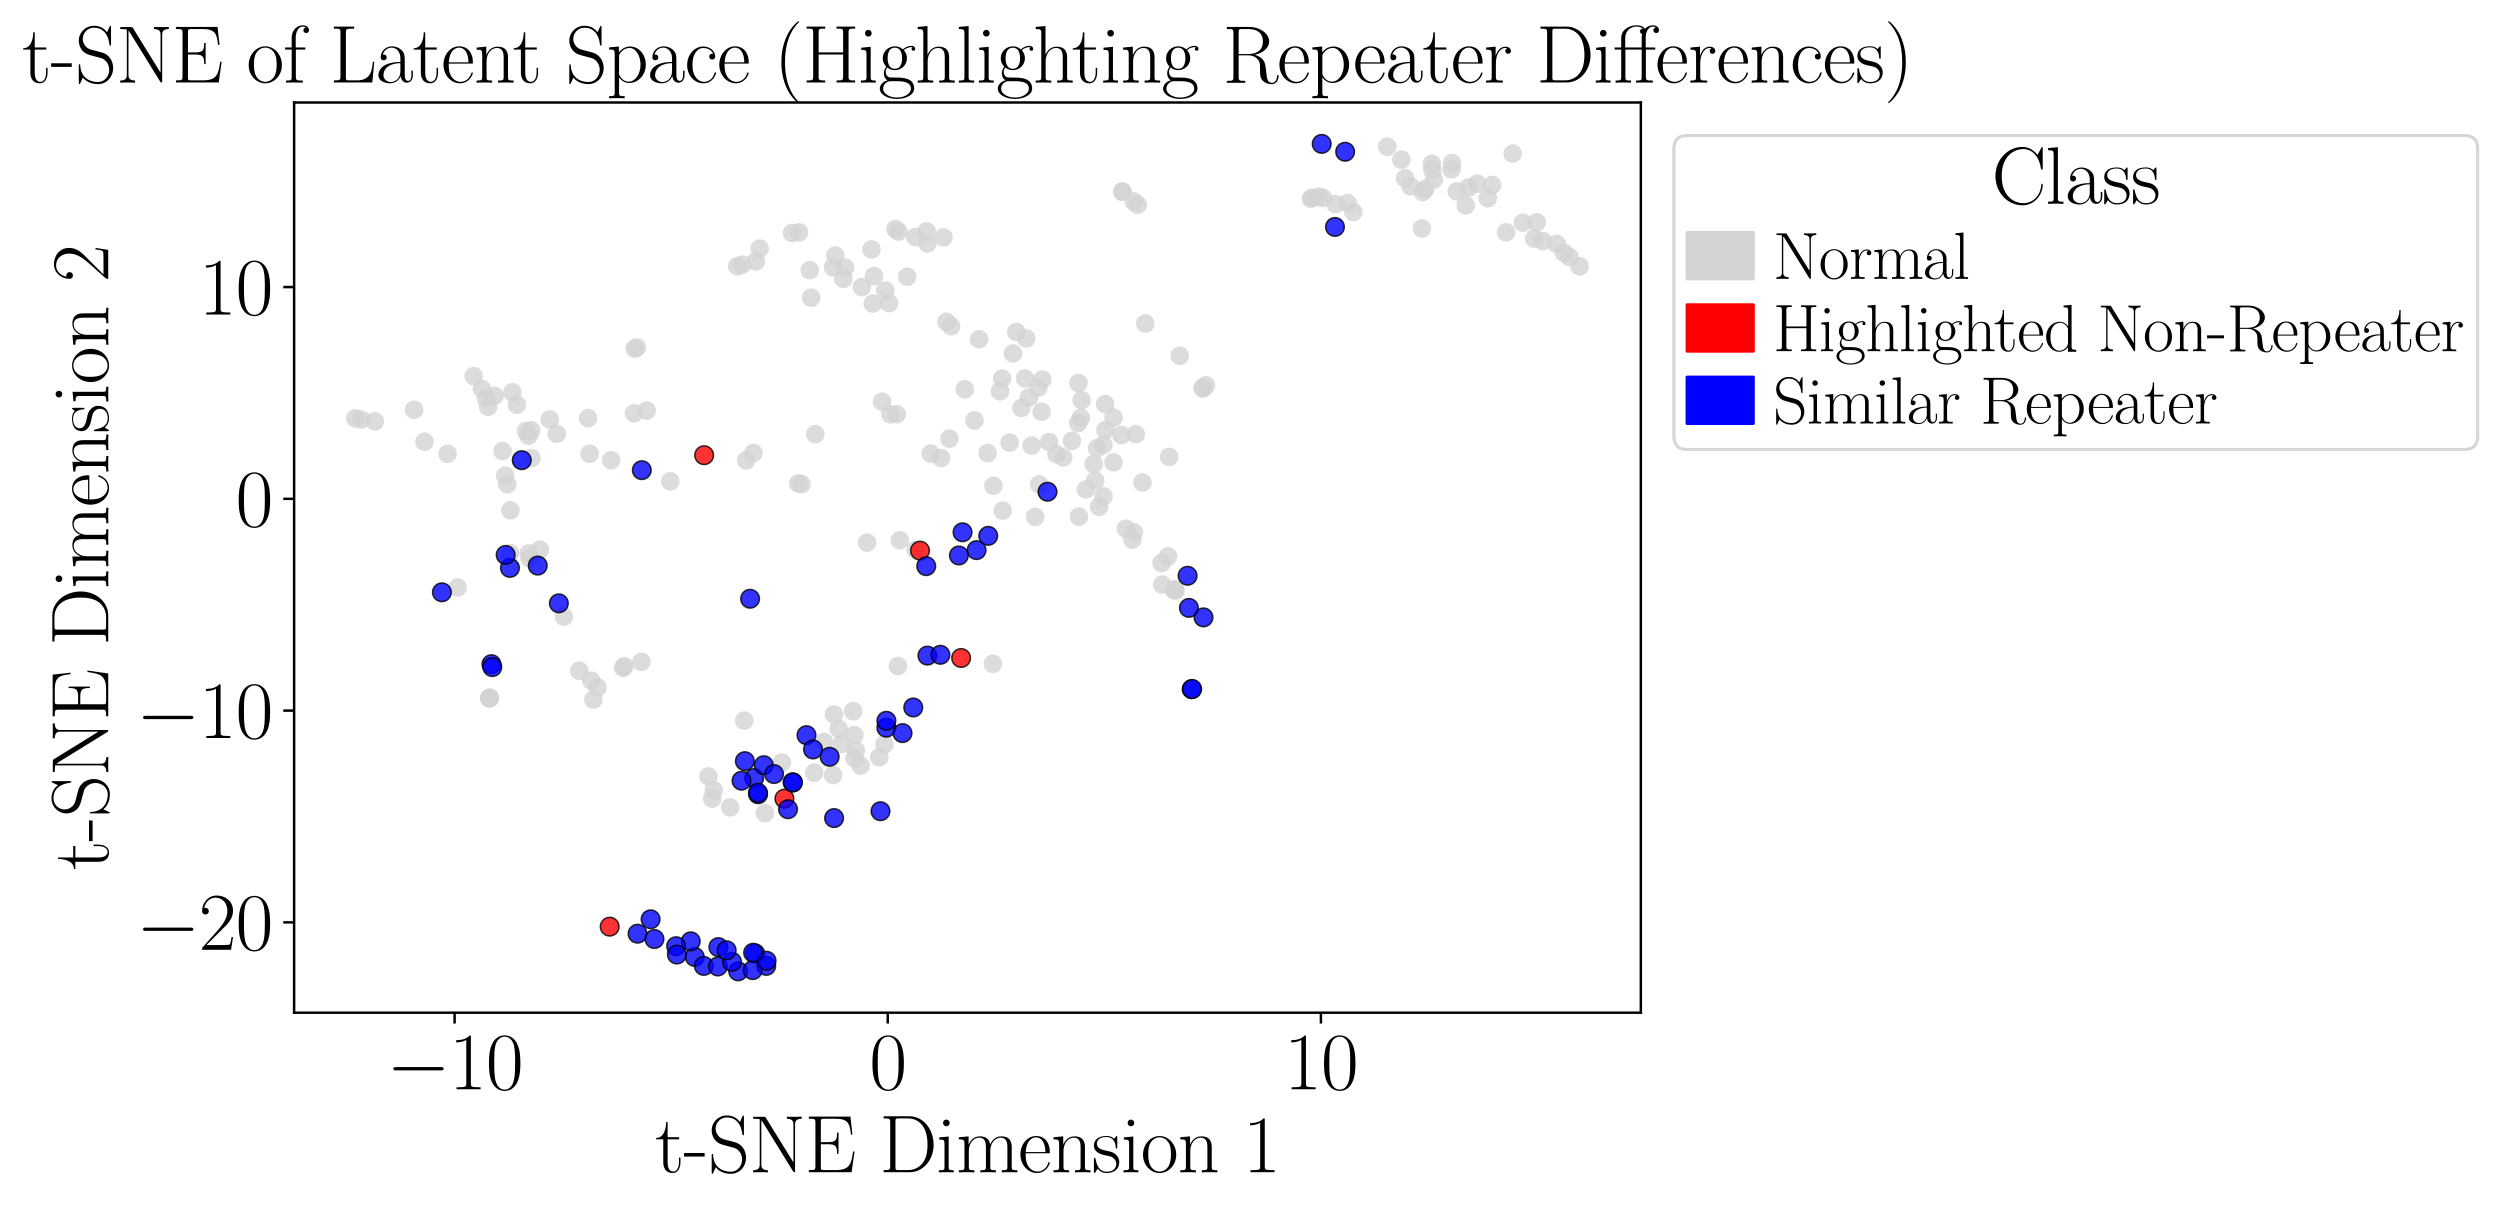 <?xml version="1.0" encoding="utf-8" standalone="no"?>
<!DOCTYPE svg PUBLIC "-//W3C//DTD SVG 1.1//EN"
  "http://www.w3.org/Graphics/SVG/1.1/DTD/svg11.dtd">
<svg xmlns:xlink="http://www.w3.org/1999/xlink" width="806.177pt" height="390.24pt" viewBox="0 0 806.177 390.24" xmlns="http://www.w3.org/2000/svg" version="1.1">
 <defs>
  <style type="text/css">*{stroke-linejoin: round; stroke-linecap: butt}</style>
 </defs>
 <g id="figure_1">
  <g id="patch_1">
   <path d="M 0 390.24 
L 806.177 390.24 
L 806.177 -0 
L 0 -0 
z
" style="fill: #ffffff"/>
  </g>
  <g id="axes_1">
   <g id="patch_2">
    <path d="M 94.845 326.569 
L 529.123 326.569 
L 529.123 33.057 
L 94.845 33.057 
z
" style="fill: #ffffff"/>
   </g>
   <g id="PathCollection_1">
    <defs>
     <path id="C0_0_276ed42c10" d="M 0 3 
C 0.796 3 1.559 2.684 2.121 2.121 
C 2.684 1.559 3 0.796 3 -0 
C 3 -0.796 2.684 -1.559 2.121 -2.121 
C 1.559 -2.684 0.796 -3 0 -3 
C -0.796 -3 -1.559 -2.684 -2.121 -2.121 
C -2.684 -1.559 -3 -0.796 -3 0 
C -3 0.796 -2.684 1.559 -2.121 2.121 
C -1.559 2.684 -0.796 3 0 3 
z
"/>
    </defs>
    <g clip-path="url(#p2caa49d083)">
     <use xlink:href="#C0_0_276ed42c10" x="320.356" y="156.624" style="fill: #d3d3d3; fill-opacity: 0.8"/>
    </g>
    <g clip-path="url(#p2caa49d083)">
     <use xlink:href="#C0_0_276ed42c10" x="330.553" y="122.051" style="fill: #d3d3d3; fill-opacity: 0.8"/>
    </g>
    <g clip-path="url(#p2caa49d083)">
     <use xlink:href="#C0_0_276ed42c10" x="271.555" y="239.89" style="fill: #d3d3d3; fill-opacity: 0.8"/>
    </g>
    <g clip-path="url(#p2caa49d083)">
     <use xlink:href="#C0_0_276ed42c10" x="361.916" y="61.748" style="fill: #d3d3d3; fill-opacity: 0.8"/>
    </g>
    <g clip-path="url(#p2caa49d083)">
     <use xlink:href="#C0_0_276ed42c10" x="156.701" y="128.411" style="fill: #d3d3d3; fill-opacity: 0.8"/>
    </g>
    <g clip-path="url(#p2caa49d083)">
     <use xlink:href="#C0_0_276ed42c10" x="257.393" y="155.91" style="fill: #d3d3d3; fill-opacity: 0.8"/>
    </g>
    <g clip-path="url(#p2caa49d083)">
     <use xlink:href="#C0_0_276ed42c10" x="348.809" y="129.053" style="fill: #d3d3d3; fill-opacity: 0.8"/>
    </g>
    <g clip-path="url(#p2caa49d083)">
     <use xlink:href="#C0_0_276ed42c10" x="359.087" y="134.671" style="fill: #d3d3d3; fill-opacity: 0.8"/>
    </g>
    <g clip-path="url(#p2caa49d083)">
     <use xlink:href="#C0_0_276ed42c10" x="326.663" y="113.981" style="fill: #d3d3d3; fill-opacity: 0.8"/>
    </g>
    <g clip-path="url(#p2caa49d083)">
     <use xlink:href="#C0_0_276ed42c10" x="333.795" y="166.689" style="fill: #d3d3d3; fill-opacity: 0.8"/>
    </g>
    <g clip-path="url(#p2caa49d083)">
     <use xlink:href="#C0_0_276ed42c10" x="277.905" y="92.581" style="fill: #d3d3d3; fill-opacity: 0.8"/>
    </g>
    <g clip-path="url(#p2caa49d083)">
     <use xlink:href="#C0_0_276ed42c10" x="162.919" y="153.411" style="fill: #d3d3d3; fill-opacity: 0.8"/>
    </g>
    <g clip-path="url(#p2caa49d083)">
     <use xlink:href="#C0_0_276ed42c10" x="422.732" y="64.068" style="fill: #d3d3d3; fill-opacity: 0.8"/>
    </g>
    <g clip-path="url(#p2caa49d083)">
     <use xlink:href="#C0_0_276ed42c10" x="252.114" y="245.886" style="fill: #d3d3d3; fill-opacity: 0.8"/>
    </g>
    <g clip-path="url(#p2caa49d083)">
     <use xlink:href="#C0_0_276ed42c10" x="162.053" y="145.463" style="fill: #d3d3d3; fill-opacity: 0.8"/>
    </g>
    <g clip-path="url(#p2caa49d083)">
     <use xlink:href="#C0_0_276ed42c10" x="336.091" y="122.365" style="fill: #d3d3d3; fill-opacity: 0.8"/>
    </g>
    <g clip-path="url(#p2caa49d083)">
     <use xlink:href="#C0_0_276ed42c10" x="485.673" y="74.924" style="fill: #d3d3d3; fill-opacity: 0.8"/>
    </g>
    <g clip-path="url(#p2caa49d083)">
     <use xlink:href="#C0_0_276ed42c10" x="342.853" y="147.515" style="fill: #d3d3d3; fill-opacity: 0.8"/>
    </g>
    <g clip-path="url(#p2caa49d083)">
     <use xlink:href="#C0_0_276ed42c10" x="491.055" y="71.833" style="fill: #d3d3d3; fill-opacity: 0.8"/>
    </g>
    <g clip-path="url(#p2caa49d083)">
     <use xlink:href="#C0_0_276ed42c10" x="306.686" y="105.197" style="fill: #d3d3d3; fill-opacity: 0.8"/>
    </g>
    <g clip-path="url(#p2caa49d083)">
     <use xlink:href="#C0_0_276ed42c10" x="504.323" y="81.5" style="fill: #d3d3d3; fill-opacity: 0.8"/>
    </g>
    <g clip-path="url(#p2caa49d083)">
     <use xlink:href="#C0_0_276ed42c10" x="174.112" y="177.255" style="fill: #d3d3d3; fill-opacity: 0.8"/>
    </g>
    <g clip-path="url(#p2caa49d083)">
     <use xlink:href="#C0_0_276ed42c10" x="295.163" y="76.433" style="fill: #d3d3d3; fill-opacity: 0.8"/>
    </g>
    <g clip-path="url(#p2caa49d083)">
     <use xlink:href="#C0_0_276ed42c10" x="186.806" y="216.298" style="fill: #d3d3d3; fill-opacity: 0.8"/>
    </g>
    <g clip-path="url(#p2caa49d083)">
     <use xlink:href="#C0_0_276ed42c10" x="331.802" y="128.187" style="fill: #d3d3d3; fill-opacity: 0.8"/>
    </g>
    <g clip-path="url(#p2caa49d083)">
     <use xlink:href="#C0_0_276ed42c10" x="506.094" y="82.861" style="fill: #d3d3d3; fill-opacity: 0.8"/>
    </g>
    <g clip-path="url(#p2caa49d083)">
     <use xlink:href="#C0_0_276ed42c10" x="451.909" y="51.497" style="fill: #d3d3d3; fill-opacity: 0.8"/>
    </g>
    <g clip-path="url(#p2caa49d083)">
     <use xlink:href="#C0_0_276ed42c10" x="157.404" y="131.164" style="fill: #d3d3d3; fill-opacity: 0.8"/>
    </g>
    <g clip-path="url(#p2caa49d083)">
     <use xlink:href="#C0_0_276ed42c10" x="261.589" y="95.997" style="fill: #d3d3d3; fill-opacity: 0.8"/>
    </g>
    <g clip-path="url(#p2caa49d083)">
     <use xlink:href="#C0_0_276ed42c10" x="305.234" y="103.795" style="fill: #d3d3d3; fill-opacity: 0.8"/>
    </g>
    <g clip-path="url(#p2caa49d083)">
     <use xlink:href="#C0_0_276ed42c10" x="157.829" y="225.128" style="fill: #d3d3d3; fill-opacity: 0.8"/>
    </g>
    <g clip-path="url(#p2caa49d083)">
     <use xlink:href="#C0_0_276ed42c10" x="120.858" y="135.873" style="fill: #d3d3d3; fill-opacity: 0.8"/>
    </g>
    <g clip-path="url(#p2caa49d083)">
     <use xlink:href="#C0_0_276ed42c10" x="494.719" y="76.955" style="fill: #d3d3d3; fill-opacity: 0.8"/>
    </g>
    <g clip-path="url(#p2caa49d083)">
     <use xlink:href="#C0_0_276ed42c10" x="502.026" y="78.665" style="fill: #d3d3d3; fill-opacity: 0.8"/>
    </g>
    <g clip-path="url(#p2caa49d083)">
     <use xlink:href="#C0_0_276ed42c10" x="323.322" y="164.665" style="fill: #d3d3d3; fill-opacity: 0.8"/>
    </g>
    <g clip-path="url(#p2caa49d083)">
     <use xlink:href="#C0_0_276ed42c10" x="380.422" y="114.724" style="fill: #d3d3d3; fill-opacity: 0.8"/>
    </g>
    <g clip-path="url(#p2caa49d083)">
     <use xlink:href="#C0_0_276ed42c10" x="197.063" y="148.4" style="fill: #d3d3d3; fill-opacity: 0.8"/>
    </g>
    <g clip-path="url(#p2caa49d083)">
     <use xlink:href="#C0_0_276ed42c10" x="387.923" y="125.309" style="fill: #d3d3d3; fill-opacity: 0.8"/>
    </g>
    <g clip-path="url(#p2caa49d083)">
     <use xlink:href="#C0_0_276ed42c10" x="356.492" y="138.704" style="fill: #d3d3d3; fill-opacity: 0.8"/>
    </g>
    <g clip-path="url(#p2caa49d083)">
     <use xlink:href="#C0_0_276ed42c10" x="287.144" y="133.626" style="fill: #d3d3d3; fill-opacity: 0.8"/>
    </g>
    <g clip-path="url(#p2caa49d083)">
     <use xlink:href="#C0_0_276ed42c10" x="361.953" y="61.836" style="fill: #d3d3d3; fill-opacity: 0.8"/>
    </g>
    <g clip-path="url(#p2caa49d083)">
     <use xlink:href="#C0_0_276ed42c10" x="200.915" y="215.343" style="fill: #d3d3d3; fill-opacity: 0.8"/>
    </g>
    <g clip-path="url(#p2caa49d083)">
     <use xlink:href="#C0_0_276ed42c10" x="495.557" y="71.68" style="fill: #d3d3d3; fill-opacity: 0.8"/>
    </g>
    <g clip-path="url(#p2caa49d083)">
     <use xlink:href="#C0_0_276ed42c10" x="279.625" y="174.98" style="fill: #d3d3d3; fill-opacity: 0.8"/>
    </g>
    <g clip-path="url(#p2caa49d083)">
     <use xlink:href="#C0_0_276ed42c10" x="365.633" y="171.663" style="fill: #d3d3d3; fill-opacity: 0.8"/>
    </g>
    <g clip-path="url(#p2caa49d083)">
     <use xlink:href="#C0_0_276ed42c10" x="340.688" y="146.439" style="fill: #d3d3d3; fill-opacity: 0.8"/>
    </g>
    <g clip-path="url(#p2caa49d083)">
     <use xlink:href="#C0_0_276ed42c10" x="425.284" y="63.429" style="fill: #d3d3d3; fill-opacity: 0.8"/>
    </g>
    <g clip-path="url(#p2caa49d083)">
     <use xlink:href="#C0_0_276ed42c10" x="374.774" y="188.527" style="fill: #d3d3d3; fill-opacity: 0.8"/>
    </g>
    <g clip-path="url(#p2caa49d083)">
     <use xlink:href="#C0_0_276ed42c10" x="295.273" y="177.327" style="fill: #d3d3d3; fill-opacity: 0.8"/>
    </g>
    <g clip-path="url(#p2caa49d083)">
     <use xlink:href="#C0_0_276ed42c10" x="246.672" y="262.195" style="fill: #d3d3d3; fill-opacity: 0.8"/>
    </g>
    <g clip-path="url(#p2caa49d083)">
     <use xlink:href="#C0_0_276ed42c10" x="237.716" y="85.859" style="fill: #d3d3d3; fill-opacity: 0.8"/>
    </g>
    <g clip-path="url(#p2caa49d083)">
     <use xlink:href="#C0_0_276ed42c10" x="169.595" y="139.002" style="fill: #d3d3d3; fill-opacity: 0.8"/>
    </g>
    <g clip-path="url(#p2caa49d083)">
     <use xlink:href="#C0_0_276ed42c10" x="356.386" y="130.314" style="fill: #d3d3d3; fill-opacity: 0.8"/>
    </g>
    <g clip-path="url(#p2caa49d083)">
     <use xlink:href="#C0_0_276ed42c10" x="116.482" y="135.28" style="fill: #d3d3d3; fill-opacity: 0.8"/>
    </g>
    <g clip-path="url(#p2caa49d083)">
     <use xlink:href="#C0_0_276ed42c10" x="303.496" y="147.715" style="fill: #d3d3d3; fill-opacity: 0.8"/>
    </g>
    <g clip-path="url(#p2caa49d083)">
     <use xlink:href="#C0_0_276ed42c10" x="286.691" y="97.769" style="fill: #d3d3d3; fill-opacity: 0.8"/>
    </g>
    <g clip-path="url(#p2caa49d083)">
     <use xlink:href="#C0_0_276ed42c10" x="458.785" y="61.936" style="fill: #d3d3d3; fill-opacity: 0.8"/>
    </g>
    <g clip-path="url(#p2caa49d083)">
     <use xlink:href="#C0_0_276ed42c10" x="166.69" y="130.517" style="fill: #d3d3d3; fill-opacity: 0.8"/>
    </g>
    <g clip-path="url(#p2caa49d083)">
     <use xlink:href="#C0_0_276ed42c10" x="216.157" y="155.218" style="fill: #d3d3d3; fill-opacity: 0.8"/>
    </g>
    <g clip-path="url(#p2caa49d083)">
     <use xlink:href="#C0_0_276ed42c10" x="262.904" y="140.013" style="fill: #d3d3d3; fill-opacity: 0.8"/>
    </g>
    <g clip-path="url(#p2caa49d083)">
     <use xlink:href="#C0_0_276ed42c10" x="314.234" y="135.579" style="fill: #d3d3d3; fill-opacity: 0.8"/>
    </g>
    <g clip-path="url(#p2caa49d083)">
     <use xlink:href="#C0_0_276ed42c10" x="361.669" y="140.308" style="fill: #d3d3d3; fill-opacity: 0.8"/>
    </g>
    <g clip-path="url(#p2caa49d083)">
     <use xlink:href="#C0_0_276ed42c10" x="164.503" y="178.405" style="fill: #d3d3d3; fill-opacity: 0.8"/>
    </g>
    <g clip-path="url(#p2caa49d083)">
     <use xlink:href="#C0_0_276ed42c10" x="354.436" y="163.421" style="fill: #d3d3d3; fill-opacity: 0.8"/>
    </g>
    <g clip-path="url(#p2caa49d083)">
     <use xlink:href="#C0_0_276ed42c10" x="359.062" y="149.103" style="fill: #d3d3d3; fill-opacity: 0.8"/>
    </g>
    <g clip-path="url(#p2caa49d083)">
     <use xlink:href="#C0_0_276ed42c10" x="318.478" y="146.103" style="fill: #d3d3d3; fill-opacity: 0.8"/>
    </g>
    <g clip-path="url(#p2caa49d083)">
     <use xlink:href="#C0_0_276ed42c10" x="229.633" y="257.532" style="fill: #d3d3d3; fill-opacity: 0.8"/>
    </g>
    <g clip-path="url(#p2caa49d083)">
     <use xlink:href="#C0_0_276ed42c10" x="332.68" y="143.707" style="fill: #d3d3d3; fill-opacity: 0.8"/>
    </g>
    <g clip-path="url(#p2caa49d083)">
     <use xlink:href="#C0_0_276ed42c10" x="306.166" y="141.457" style="fill: #d3d3d3; fill-opacity: 0.8"/>
    </g>
    <g clip-path="url(#p2caa49d083)">
     <use xlink:href="#C0_0_276ed42c10" x="454.859" y="60.085" style="fill: #d3d3d3; fill-opacity: 0.8"/>
    </g>
    <g clip-path="url(#p2caa49d083)">
     <use xlink:href="#C0_0_276ed42c10" x="163.578" y="156.186" style="fill: #d3d3d3; fill-opacity: 0.8"/>
    </g>
    <g clip-path="url(#p2caa49d083)">
     <use xlink:href="#C0_0_276ed42c10" x="487.804" y="49.517" style="fill: #d3d3d3; fill-opacity: 0.8"/>
    </g>
    <g clip-path="url(#p2caa49d083)">
     <use xlink:href="#C0_0_276ed42c10" x="299.087" y="78.498" style="fill: #d3d3d3; fill-opacity: 0.8"/>
    </g>
    <g clip-path="url(#p2caa49d083)">
     <use xlink:href="#C0_0_276ed42c10" x="374.553" y="181.584" style="fill: #d3d3d3; fill-opacity: 0.8"/>
    </g>
    <g clip-path="url(#p2caa49d083)">
     <use xlink:href="#C0_0_276ed42c10" x="170.474" y="178.482" style="fill: #d3d3d3; fill-opacity: 0.8"/>
    </g>
    <g clip-path="url(#p2caa49d083)">
     <use xlink:href="#C0_0_276ed42c10" x="436.43" y="68.354" style="fill: #d3d3d3; fill-opacity: 0.8"/>
    </g>
    <g clip-path="url(#p2caa49d083)">
     <use xlink:href="#C0_0_276ed42c10" x="300.124" y="146.286" style="fill: #d3d3d3; fill-opacity: 0.8"/>
    </g>
    <g clip-path="url(#p2caa49d083)">
     <use xlink:href="#C0_0_276ed42c10" x="459.605" y="60.943" style="fill: #d3d3d3; fill-opacity: 0.8"/>
    </g>
    <g clip-path="url(#p2caa49d083)">
     <use xlink:href="#C0_0_276ed42c10" x="157.935" y="225.084" style="fill: #d3d3d3; fill-opacity: 0.8"/>
    </g>
    <g clip-path="url(#p2caa49d083)">
     <use xlink:href="#C0_0_276ed42c10" x="204.65" y="112.413" style="fill: #d3d3d3; fill-opacity: 0.8"/>
    </g>
    <g clip-path="url(#p2caa49d083)">
     <use xlink:href="#C0_0_276ed42c10" x="479.756" y="63.917" style="fill: #d3d3d3; fill-opacity: 0.8"/>
    </g>
    <g clip-path="url(#p2caa49d083)">
     <use xlink:href="#C0_0_276ed42c10" x="368.419" y="155.586" style="fill: #d3d3d3; fill-opacity: 0.8"/>
    </g>
    <g clip-path="url(#p2caa49d083)">
     <use xlink:href="#C0_0_276ed42c10" x="208.539" y="132.394" style="fill: #d3d3d3; fill-opacity: 0.8"/>
    </g>
    <g clip-path="url(#p2caa49d083)">
     <use xlink:href="#C0_0_276ed42c10" x="281.454" y="97.871" style="fill: #d3d3d3; fill-opacity: 0.8"/>
    </g>
    <g clip-path="url(#p2caa49d083)">
     <use xlink:href="#C0_0_276ed42c10" x="330.913" y="109.139" style="fill: #d3d3d3; fill-opacity: 0.8"/>
    </g>
    <g clip-path="url(#p2caa49d083)">
     <use xlink:href="#C0_0_276ed42c10" x="363.047" y="170.501" style="fill: #d3d3d3; fill-opacity: 0.8"/>
    </g>
    <g clip-path="url(#p2caa49d083)">
     <use xlink:href="#C0_0_276ed42c10" x="469.754" y="61.719" style="fill: #d3d3d3; fill-opacity: 0.8"/>
    </g>
    <g clip-path="url(#p2caa49d083)">
     <use xlink:href="#C0_0_276ed42c10" x="114.585" y="134.896" style="fill: #d3d3d3; fill-opacity: 0.8"/>
    </g>
    <g clip-path="url(#p2caa49d083)">
     <use xlink:href="#C0_0_276ed42c10" x="235.456" y="260.352" style="fill: #d3d3d3; fill-opacity: 0.8"/>
    </g>
    <g clip-path="url(#p2caa49d083)">
     <use xlink:href="#C0_0_276ed42c10" x="285.191" y="240.058" style="fill: #d3d3d3; fill-opacity: 0.8"/>
    </g>
    <g clip-path="url(#p2caa49d083)">
     <use xlink:href="#C0_0_276ed42c10" x="366.265" y="139.996" style="fill: #d3d3d3; fill-opacity: 0.8"/>
    </g>
    <g clip-path="url(#p2caa49d083)">
     <use xlink:href="#C0_0_276ed42c10" x="347.77" y="123.51" style="fill: #d3d3d3; fill-opacity: 0.8"/>
    </g>
    <g clip-path="url(#p2caa49d083)">
     <use xlink:href="#C0_0_276ed42c10" x="348.551" y="134.759" style="fill: #d3d3d3; fill-opacity: 0.8"/>
    </g>
    <g clip-path="url(#p2caa49d083)">
     <use xlink:href="#C0_0_276ed42c10" x="164.574" y="164.572" style="fill: #d3d3d3; fill-opacity: 0.8"/>
    </g>
    <g clip-path="url(#p2caa49d083)">
     <use xlink:href="#C0_0_276ed42c10" x="497.581" y="77.774" style="fill: #d3d3d3; fill-opacity: 0.8"/>
    </g>
    <g clip-path="url(#p2caa49d083)">
     <use xlink:href="#C0_0_276ed42c10" x="192.68" y="221.673" style="fill: #d3d3d3; fill-opacity: 0.8"/>
    </g>
    <g clip-path="url(#p2caa49d083)">
     <use xlink:href="#C0_0_276ed42c10" x="350.185" y="157.819" style="fill: #d3d3d3; fill-opacity: 0.8"/>
    </g>
    <g clip-path="url(#p2caa49d083)">
     <use xlink:href="#C0_0_276ed42c10" x="462.381" y="57.906" style="fill: #d3d3d3; fill-opacity: 0.8"/>
    </g>
    <g clip-path="url(#p2caa49d083)">
     <use xlink:href="#C0_0_276ed42c10" x="369.315" y="104.335" style="fill: #d3d3d3; fill-opacity: 0.8"/>
    </g>
    <g clip-path="url(#p2caa49d083)">
     <use xlink:href="#C0_0_276ed42c10" x="473.536" y="60.488" style="fill: #d3d3d3; fill-opacity: 0.8"/>
    </g>
    <g clip-path="url(#p2caa49d083)">
     <use xlink:href="#C0_0_276ed42c10" x="255.391" y="75.134" style="fill: #d3d3d3; fill-opacity: 0.8"/>
    </g>
    <g clip-path="url(#p2caa49d083)">
     <use xlink:href="#C0_0_276ed42c10" x="334.834" y="124.976" style="fill: #d3d3d3; fill-opacity: 0.8"/>
    </g>
    <g clip-path="url(#p2caa49d083)">
     <use xlink:href="#C0_0_276ed42c10" x="298.817" y="74.621" style="fill: #d3d3d3; fill-opacity: 0.8"/>
    </g>
    <g clip-path="url(#p2caa49d083)">
     <use xlink:href="#C0_0_276ed42c10" x="265.775" y="239.282" style="fill: #d3d3d3; fill-opacity: 0.8"/>
    </g>
    <g clip-path="url(#p2caa49d083)">
     <use xlink:href="#C0_0_276ed42c10" x="347.916" y="166.592" style="fill: #d3d3d3; fill-opacity: 0.8"/>
    </g>
    <g clip-path="url(#p2caa49d083)">
     <use xlink:href="#C0_0_276ed42c10" x="290.186" y="174.201" style="fill: #d3d3d3; fill-opacity: 0.8"/>
    </g>
    <g clip-path="url(#p2caa49d083)">
     <use xlink:href="#C0_0_276ed42c10" x="170.808" y="180.068" style="fill: #d3d3d3; fill-opacity: 0.8"/>
    </g>
    <g clip-path="url(#p2caa49d083)">
     <use xlink:href="#C0_0_276ed42c10" x="288.725" y="73.888" style="fill: #d3d3d3; fill-opacity: 0.8"/>
    </g>
    <g clip-path="url(#p2caa49d083)">
     <use xlink:href="#C0_0_276ed42c10" x="240.637" y="148.443" style="fill: #d3d3d3; fill-opacity: 0.8"/>
    </g>
    <g clip-path="url(#p2caa49d083)">
     <use xlink:href="#C0_0_276ed42c10" x="335.895" y="132.784" style="fill: #d3d3d3; fill-opacity: 0.8"/>
    </g>
    <g clip-path="url(#p2caa49d083)">
     <use xlink:href="#C0_0_276ed42c10" x="230.186" y="254.86" style="fill: #d3d3d3; fill-opacity: 0.8"/>
    </g>
    <g clip-path="url(#p2caa49d083)">
     <use xlink:href="#C0_0_276ed42c10" x="352.716" y="149.638" style="fill: #d3d3d3; fill-opacity: 0.8"/>
    </g>
    <g clip-path="url(#p2caa49d083)">
     <use xlink:href="#C0_0_276ed42c10" x="447.376" y="47.316" style="fill: #d3d3d3; fill-opacity: 0.8"/>
    </g>
    <g clip-path="url(#p2caa49d083)">
     <use xlink:href="#C0_0_276ed42c10" x="378.812" y="190.035" style="fill: #d3d3d3; fill-opacity: 0.8"/>
    </g>
    <g clip-path="url(#p2caa49d083)">
     <use xlink:href="#C0_0_276ed42c10" x="159.478" y="127.682" style="fill: #d3d3d3; fill-opacity: 0.8"/>
    </g>
    <g clip-path="url(#p2caa49d083)">
     <use xlink:href="#C0_0_276ed42c10" x="453.071" y="57.494" style="fill: #d3d3d3; fill-opacity: 0.8"/>
    </g>
    <g clip-path="url(#p2caa49d083)">
     <use xlink:href="#C0_0_276ed42c10" x="277.498" y="246.871" style="fill: #d3d3d3; fill-opacity: 0.8"/>
    </g>
    <g clip-path="url(#p2caa49d083)">
     <use xlink:href="#C0_0_276ed42c10" x="423.06" y="63.787" style="fill: #d3d3d3; fill-opacity: 0.8"/>
    </g>
    <g clip-path="url(#p2caa49d083)">
     <use xlink:href="#C0_0_276ed42c10" x="366.884" y="66.014" style="fill: #d3d3d3; fill-opacity: 0.8"/>
    </g>
    <g clip-path="url(#p2caa49d083)">
     <use xlink:href="#C0_0_276ed42c10" x="315.701" y="109.374" style="fill: #d3d3d3; fill-opacity: 0.8"/>
    </g>
    <g clip-path="url(#p2caa49d083)">
     <use xlink:href="#C0_0_276ed42c10" x="240.004" y="232.376" style="fill: #d3d3d3; fill-opacity: 0.8"/>
    </g>
    <g clip-path="url(#p2caa49d083)">
     <use xlink:href="#C0_0_276ed42c10" x="243.741" y="84.282" style="fill: #d3d3d3; fill-opacity: 0.8"/>
    </g>
    <g clip-path="url(#p2caa49d083)">
     <use xlink:href="#C0_0_276ed42c10" x="157.928" y="225.016" style="fill: #d3d3d3; fill-opacity: 0.8"/>
    </g>
    <g clip-path="url(#p2caa49d083)">
     <use xlink:href="#C0_0_276ed42c10" x="205.376" y="112.05" style="fill: #d3d3d3; fill-opacity: 0.8"/>
    </g>
    <g clip-path="url(#p2caa49d083)">
     <use xlink:href="#C0_0_276ed42c10" x="177.265" y="135.239" style="fill: #d3d3d3; fill-opacity: 0.8"/>
    </g>
    <g clip-path="url(#p2caa49d083)">
     <use xlink:href="#C0_0_276ed42c10" x="270.454" y="235.07" style="fill: #d3d3d3; fill-opacity: 0.8"/>
    </g>
    <g clip-path="url(#p2caa49d083)">
     <use xlink:href="#C0_0_276ed42c10" x="365.171" y="174.022" style="fill: #d3d3d3; fill-opacity: 0.8"/>
    </g>
    <g clip-path="url(#p2caa49d083)">
     <use xlink:href="#C0_0_276ed42c10" x="268.947" y="230.384" style="fill: #d3d3d3; fill-opacity: 0.8"/>
    </g>
    <g clip-path="url(#p2caa49d083)">
     <use xlink:href="#C0_0_276ed42c10" x="152.767" y="121.316" style="fill: #d3d3d3; fill-opacity: 0.8"/>
    </g>
    <g clip-path="url(#p2caa49d083)">
     <use xlink:href="#C0_0_276ed42c10" x="329.361" y="131.555" style="fill: #d3d3d3; fill-opacity: 0.8"/>
    </g>
    <g clip-path="url(#p2caa49d083)">
     <use xlink:href="#C0_0_276ed42c10" x="426.599" y="63.805" style="fill: #d3d3d3; fill-opacity: 0.8"/>
    </g>
    <g clip-path="url(#p2caa49d083)">
     <use xlink:href="#C0_0_276ed42c10" x="228.483" y="250.372" style="fill: #d3d3d3; fill-opacity: 0.8"/>
    </g>
    <g clip-path="url(#p2caa49d083)">
     <use xlink:href="#C0_0_276ed42c10" x="155.422" y="125.439" style="fill: #d3d3d3; fill-opacity: 0.8"/>
    </g>
    <g clip-path="url(#p2caa49d083)">
     <use xlink:href="#C0_0_276ed42c10" x="179.527" y="139.872" style="fill: #d3d3d3; fill-opacity: 0.8"/>
    </g>
    <g clip-path="url(#p2caa49d083)">
     <use xlink:href="#C0_0_276ed42c10" x="476.363" y="59.231" style="fill: #d3d3d3; fill-opacity: 0.8"/>
    </g>
    <g clip-path="url(#p2caa49d083)">
     <use xlink:href="#C0_0_276ed42c10" x="289.726" y="74.672" style="fill: #d3d3d3; fill-opacity: 0.8"/>
    </g>
    <g clip-path="url(#p2caa49d083)">
     <use xlink:href="#C0_0_276ed42c10" x="481.186" y="59.635" style="fill: #d3d3d3; fill-opacity: 0.8"/>
    </g>
    <g clip-path="url(#p2caa49d083)">
     <use xlink:href="#C0_0_276ed42c10" x="365.665" y="64.992" style="fill: #d3d3d3; fill-opacity: 0.8"/>
    </g>
    <g clip-path="url(#p2caa49d083)">
     <use xlink:href="#C0_0_276ed42c10" x="325.58" y="142.74" style="fill: #d3d3d3; fill-opacity: 0.8"/>
    </g>
    <g clip-path="url(#p2caa49d083)">
     <use xlink:href="#C0_0_276ed42c10" x="136.882" y="142.465" style="fill: #d3d3d3; fill-opacity: 0.8"/>
    </g>
    <g clip-path="url(#p2caa49d083)">
     <use xlink:href="#C0_0_276ed42c10" x="347.697" y="136.437" style="fill: #d3d3d3; fill-opacity: 0.8"/>
    </g>
    <g clip-path="url(#p2caa49d083)">
     <use xlink:href="#C0_0_276ed42c10" x="434.541" y="65.479" style="fill: #d3d3d3; fill-opacity: 0.8"/>
    </g>
    <g clip-path="url(#p2caa49d083)">
     <use xlink:href="#C0_0_276ed42c10" x="335.09" y="156.215" style="fill: #d3d3d3; fill-opacity: 0.8"/>
    </g>
    <g clip-path="url(#p2caa49d083)">
     <use xlink:href="#C0_0_276ed42c10" x="430.692" y="65.845" style="fill: #d3d3d3; fill-opacity: 0.8"/>
    </g>
    <g clip-path="url(#p2caa49d083)">
     <use xlink:href="#C0_0_276ed42c10" x="285.482" y="93.703" style="fill: #d3d3d3; fill-opacity: 0.8"/>
    </g>
    <g clip-path="url(#p2caa49d083)">
     <use xlink:href="#C0_0_276ed42c10" x="171.308" y="138.764" style="fill: #d3d3d3; fill-opacity: 0.8"/>
    </g>
    <g clip-path="url(#p2caa49d083)">
     <use xlink:href="#C0_0_276ed42c10" x="355.841" y="160.065" style="fill: #d3d3d3; fill-opacity: 0.8"/>
    </g>
    <g clip-path="url(#p2caa49d083)">
     <use xlink:href="#C0_0_276ed42c10" x="468.22" y="52.599" style="fill: #d3d3d3; fill-opacity: 0.8"/>
    </g>
    <g clip-path="url(#p2caa49d083)">
     <use xlink:href="#C0_0_276ed42c10" x="275.582" y="244.493" style="fill: #d3d3d3; fill-opacity: 0.8"/>
    </g>
    <g clip-path="url(#p2caa49d083)">
     <use xlink:href="#C0_0_276ed42c10" x="281.012" y="80.427" style="fill: #d3d3d3; fill-opacity: 0.8"/>
    </g>
    <g clip-path="url(#p2caa49d083)">
     <use xlink:href="#C0_0_276ed42c10" x="388.888" y="124.253" style="fill: #d3d3d3; fill-opacity: 0.8"/>
    </g>
    <g clip-path="url(#p2caa49d083)">
     <use xlink:href="#C0_0_276ed42c10" x="262.575" y="249.163" style="fill: #d3d3d3; fill-opacity: 0.8"/>
    </g>
    <g clip-path="url(#p2caa49d083)">
     <use xlink:href="#C0_0_276ed42c10" x="292.543" y="89.223" style="fill: #d3d3d3; fill-opacity: 0.8"/>
    </g>
    <g clip-path="url(#p2caa49d083)">
     <use xlink:href="#C0_0_276ed42c10" x="353.174" y="154.981" style="fill: #d3d3d3; fill-opacity: 0.8"/>
    </g>
    <g clip-path="url(#p2caa49d083)">
     <use xlink:href="#C0_0_276ed42c10" x="165.227" y="126.515" style="fill: #d3d3d3; fill-opacity: 0.8"/>
    </g>
    <g clip-path="url(#p2caa49d083)">
     <use xlink:href="#C0_0_276ed42c10" x="204.443" y="133.268" style="fill: #d3d3d3; fill-opacity: 0.8"/>
    </g>
    <g clip-path="url(#p2caa49d083)">
     <use xlink:href="#C0_0_276ed42c10" x="468.093" y="54.579" style="fill: #d3d3d3; fill-opacity: 0.8"/>
    </g>
    <g clip-path="url(#p2caa49d083)">
     <use xlink:href="#C0_0_276ed42c10" x="275.133" y="229.346" style="fill: #d3d3d3; fill-opacity: 0.8"/>
    </g>
    <g clip-path="url(#p2caa49d083)">
     <use xlink:href="#C0_0_276ed42c10" x="190.672" y="219.493" style="fill: #d3d3d3; fill-opacity: 0.8"/>
    </g>
    <g clip-path="url(#p2caa49d083)">
     <use xlink:href="#C0_0_276ed42c10" x="272.499" y="86.281" style="fill: #d3d3d3; fill-opacity: 0.8"/>
    </g>
    <g clip-path="url(#p2caa49d083)">
     <use xlink:href="#C0_0_276ed42c10" x="269.37" y="82.399" style="fill: #d3d3d3; fill-opacity: 0.8"/>
    </g>
    <g clip-path="url(#p2caa49d083)">
     <use xlink:href="#C0_0_276ed42c10" x="261.133" y="87.131" style="fill: #d3d3d3; fill-opacity: 0.8"/>
    </g>
    <g clip-path="url(#p2caa49d083)">
     <use xlink:href="#C0_0_276ed42c10" x="304.247" y="76.541" style="fill: #d3d3d3; fill-opacity: 0.8"/>
    </g>
    <g clip-path="url(#p2caa49d083)">
     <use xlink:href="#C0_0_276ed42c10" x="376.645" y="179.441" style="fill: #d3d3d3; fill-opacity: 0.8"/>
    </g>
    <g clip-path="url(#p2caa49d083)">
     <use xlink:href="#C0_0_276ed42c10" x="239.354" y="85.333" style="fill: #d3d3d3; fill-opacity: 0.8"/>
    </g>
    <g clip-path="url(#p2caa49d083)">
     <use xlink:href="#C0_0_276ed42c10" x="311.103" y="125.528" style="fill: #d3d3d3; fill-opacity: 0.8"/>
    </g>
    <g clip-path="url(#p2caa49d083)">
     <use xlink:href="#C0_0_276ed42c10" x="355.794" y="143.478" style="fill: #d3d3d3; fill-opacity: 0.8"/>
    </g>
    <g clip-path="url(#p2caa49d083)">
     <use xlink:href="#C0_0_276ed42c10" x="377.034" y="147.333" style="fill: #d3d3d3; fill-opacity: 0.8"/>
    </g>
    <g clip-path="url(#p2caa49d083)">
     <use xlink:href="#C0_0_276ed42c10" x="144.323" y="146.36" style="fill: #d3d3d3; fill-opacity: 0.8"/>
    </g>
    <g clip-path="url(#p2caa49d083)">
     <use xlink:href="#C0_0_276ed42c10" x="461.895" y="54.714" style="fill: #d3d3d3; fill-opacity: 0.8"/>
    </g>
    <g clip-path="url(#p2caa49d083)">
     <use xlink:href="#C0_0_276ed42c10" x="268.632" y="86.211" style="fill: #d3d3d3; fill-opacity: 0.8"/>
    </g>
    <g clip-path="url(#p2caa49d083)">
     <use xlink:href="#C0_0_276ed42c10" x="275.51" y="237.05" style="fill: #d3d3d3; fill-opacity: 0.8"/>
    </g>
    <g clip-path="url(#p2caa49d083)">
     <use xlink:href="#C0_0_276ed42c10" x="323.163" y="122.092" style="fill: #d3d3d3; fill-opacity: 0.8"/>
    </g>
    <g clip-path="url(#p2caa49d083)">
     <use xlink:href="#C0_0_276ed42c10" x="206.844" y="213.415" style="fill: #d3d3d3; fill-opacity: 0.8"/>
    </g>
    <g clip-path="url(#p2caa49d083)">
     <use xlink:href="#C0_0_276ed42c10" x="284.443" y="129.552" style="fill: #d3d3d3; fill-opacity: 0.8"/>
    </g>
    <g clip-path="url(#p2caa49d083)">
     <use xlink:href="#C0_0_276ed42c10" x="157.829" y="225.117" style="fill: #d3d3d3; fill-opacity: 0.8"/>
    </g>
    <g clip-path="url(#p2caa49d083)">
     <use xlink:href="#C0_0_276ed42c10" x="472.665" y="66.231" style="fill: #d3d3d3; fill-opacity: 0.8"/>
    </g>
    <g clip-path="url(#p2caa49d083)">
     <use xlink:href="#C0_0_276ed42c10" x="168" y="148.395" style="fill: #d3d3d3; fill-opacity: 0.8"/>
    </g>
    <g clip-path="url(#p2caa49d083)">
     <use xlink:href="#C0_0_276ed42c10" x="271.96" y="89.925" style="fill: #d3d3d3; fill-opacity: 0.8"/>
    </g>
    <g clip-path="url(#p2caa49d083)">
     <use xlink:href="#C0_0_276ed42c10" x="201.372" y="214.842" style="fill: #d3d3d3; fill-opacity: 0.8"/>
    </g>
    <g clip-path="url(#p2caa49d083)">
     <use xlink:href="#C0_0_276ed42c10" x="327.748" y="107.053" style="fill: #d3d3d3; fill-opacity: 0.8"/>
    </g>
    <g clip-path="url(#p2caa49d083)">
     <use xlink:href="#C0_0_276ed42c10" x="378.57" y="190.212" style="fill: #d3d3d3; fill-opacity: 0.8"/>
    </g>
    <g clip-path="url(#p2caa49d083)">
     <use xlink:href="#C0_0_276ed42c10" x="170.45" y="140.499" style="fill: #d3d3d3; fill-opacity: 0.8"/>
    </g>
    <g clip-path="url(#p2caa49d083)">
     <use xlink:href="#C0_0_276ed42c10" x="133.524" y="132.154" style="fill: #d3d3d3; fill-opacity: 0.8"/>
    </g>
    <g clip-path="url(#p2caa49d083)">
     <use xlink:href="#C0_0_276ed42c10" x="157.785" y="225.125" style="fill: #d3d3d3; fill-opacity: 0.8"/>
    </g>
    <g clip-path="url(#p2caa49d083)">
     <use xlink:href="#C0_0_276ed42c10" x="283.531" y="244.163" style="fill: #d3d3d3; fill-opacity: 0.8"/>
    </g>
    <g clip-path="url(#p2caa49d083)">
     <use xlink:href="#C0_0_276ed42c10" x="190.123" y="146.311" style="fill: #d3d3d3; fill-opacity: 0.8"/>
    </g>
    <g clip-path="url(#p2caa49d083)">
     <use xlink:href="#C0_0_276ed42c10" x="275.978" y="241.965" style="fill: #d3d3d3; fill-opacity: 0.8"/>
    </g>
    <g clip-path="url(#p2caa49d083)">
     <use xlink:href="#C0_0_276ed42c10" x="387.807" y="125.015" style="fill: #d3d3d3; fill-opacity: 0.8"/>
    </g>
    <g clip-path="url(#p2caa49d083)">
     <use xlink:href="#C0_0_276ed42c10" x="289.168" y="133.567" style="fill: #d3d3d3; fill-opacity: 0.8"/>
    </g>
    <g clip-path="url(#p2caa49d083)">
     <use xlink:href="#C0_0_276ed42c10" x="509.384" y="85.896" style="fill: #d3d3d3; fill-opacity: 0.8"/>
    </g>
    <g clip-path="url(#p2caa49d083)">
     <use xlink:href="#C0_0_276ed42c10" x="181.831" y="198.821" style="fill: #d3d3d3; fill-opacity: 0.8"/>
    </g>
    <g clip-path="url(#p2caa49d083)">
     <use xlink:href="#C0_0_276ed42c10" x="244.965" y="80.161" style="fill: #d3d3d3; fill-opacity: 0.8"/>
    </g>
    <g clip-path="url(#p2caa49d083)">
     <use xlink:href="#C0_0_276ed42c10" x="171.359" y="147.739" style="fill: #d3d3d3; fill-opacity: 0.8"/>
    </g>
    <g clip-path="url(#p2caa49d083)">
     <use xlink:href="#C0_0_276ed42c10" x="289.562" y="214.77" style="fill: #d3d3d3; fill-opacity: 0.8"/>
    </g>
    <g clip-path="url(#p2caa49d083)">
     <use xlink:href="#C0_0_276ed42c10" x="189.638" y="134.84" style="fill: #d3d3d3; fill-opacity: 0.8"/>
    </g>
    <g clip-path="url(#p2caa49d083)">
     <use xlink:href="#C0_0_276ed42c10" x="458.52" y="73.681" style="fill: #d3d3d3; fill-opacity: 0.8"/>
    </g>
    <g clip-path="url(#p2caa49d083)">
     <use xlink:href="#C0_0_276ed42c10" x="258.456" y="156.133" style="fill: #d3d3d3; fill-opacity: 0.8"/>
    </g>
    <g clip-path="url(#p2caa49d083)">
     <use xlink:href="#C0_0_276ed42c10" x="257.675" y="74.94" style="fill: #d3d3d3; fill-opacity: 0.8"/>
    </g>
    <g clip-path="url(#p2caa49d083)">
     <use xlink:href="#C0_0_276ed42c10" x="242.953" y="146.058" style="fill: #d3d3d3; fill-opacity: 0.8"/>
    </g>
    <g clip-path="url(#p2caa49d083)">
     <use xlink:href="#C0_0_276ed42c10" x="147.566" y="189.448" style="fill: #d3d3d3; fill-opacity: 0.8"/>
    </g>
    <g clip-path="url(#p2caa49d083)">
     <use xlink:href="#C0_0_276ed42c10" x="191.355" y="225.592" style="fill: #d3d3d3; fill-opacity: 0.8"/>
    </g>
    <g clip-path="url(#p2caa49d083)">
     <use xlink:href="#C0_0_276ed42c10" x="338.341" y="142.563" style="fill: #d3d3d3; fill-opacity: 0.8"/>
    </g>
    <g clip-path="url(#p2caa49d083)">
     <use xlink:href="#C0_0_276ed42c10" x="353.775" y="144.535" style="fill: #d3d3d3; fill-opacity: 0.8"/>
    </g>
    <g clip-path="url(#p2caa49d083)">
     <use xlink:href="#C0_0_276ed42c10" x="268.644" y="249.929" style="fill: #d3d3d3; fill-opacity: 0.8"/>
    </g>
    <g clip-path="url(#p2caa49d083)">
     <use xlink:href="#C0_0_276ed42c10" x="281.853" y="89.032" style="fill: #d3d3d3; fill-opacity: 0.8"/>
    </g>
    <g clip-path="url(#p2caa49d083)">
     <use xlink:href="#C0_0_276ed42c10" x="322.465" y="126.2" style="fill: #d3d3d3; fill-opacity: 0.8"/>
    </g>
    <g clip-path="url(#p2caa49d083)">
     <use xlink:href="#C0_0_276ed42c10" x="461.726" y="52.848" style="fill: #d3d3d3; fill-opacity: 0.8"/>
    </g>
    <g clip-path="url(#p2caa49d083)">
     <use xlink:href="#C0_0_276ed42c10" x="320.175" y="214.046" style="fill: #d3d3d3; fill-opacity: 0.8"/>
    </g>
    <g clip-path="url(#p2caa49d083)">
     <use xlink:href="#C0_0_276ed42c10" x="345.655" y="142.167" style="fill: #d3d3d3; fill-opacity: 0.8"/>
    </g>
    <g clip-path="url(#p2caa49d083)">
     <use xlink:href="#C0_0_276ed42c10" x="379.097" y="190.477" style="fill: #d3d3d3; fill-opacity: 0.8"/>
    </g>
   </g>
   <g id="PathCollection_2">
    <defs>
     <path id="m1f36689a1f" d="M 0 3 
C 0.796 3 1.559 2.684 2.121 2.121 
C 2.684 1.559 3 0.796 3 0 
C 3 -0.796 2.684 -1.559 2.121 -2.121 
C 1.559 -2.684 0.796 -3 0 -3 
C -0.796 -3 -1.559 -2.684 -2.121 -2.121 
C -2.684 -1.559 -3 -0.796 -3 0 
C -3 0.796 -2.684 1.559 -2.121 2.121 
C -1.559 2.684 -0.796 3 0 3 
z
" style="stroke: #000000; stroke-opacity: 0.8; stroke-width: 0.5"/>
    </defs>
    <g clip-path="url(#p2caa49d083)">
     <use xlink:href="#m1f36689a1f" x="252.944" y="257.543" style="fill: #ff0000; fill-opacity: 0.8; stroke: #000000; stroke-opacity: 0.8; stroke-width: 0.5"/>
     <use xlink:href="#m1f36689a1f" x="296.671" y="177.561" style="fill: #ff0000; fill-opacity: 0.8; stroke: #000000; stroke-opacity: 0.8; stroke-width: 0.5"/>
     <use xlink:href="#m1f36689a1f" x="309.937" y="212.187" style="fill: #ff0000; fill-opacity: 0.8; stroke: #000000; stroke-opacity: 0.8; stroke-width: 0.5"/>
     <use xlink:href="#m1f36689a1f" x="227.071" y="146.788" style="fill: #ff0000; fill-opacity: 0.8; stroke: #000000; stroke-opacity: 0.8; stroke-width: 0.5"/>
     <use xlink:href="#m1f36689a1f" x="196.607" y="298.822" style="fill: #ff0000; fill-opacity: 0.8; stroke: #000000; stroke-opacity: 0.8; stroke-width: 0.5"/>
    </g>
   </g>
   <g id="PathCollection_3">
    <defs>
     <path id="meefd2cc377" d="M 0 3 
C 0.796 3 1.559 2.684 2.121 2.121 
C 2.684 1.559 3 0.796 3 0 
C 3 -0.796 2.684 -1.559 2.121 -2.121 
C 1.559 -2.684 0.796 -3 0 -3 
C -0.796 -3 -1.559 -2.684 -2.121 -2.121 
C -2.684 -1.559 -3 -0.796 -3 0 
C -3 0.796 -2.684 1.559 -2.121 2.121 
C -1.559 2.684 -0.796 3 0 3 
z
" style="stroke: #000000; stroke-opacity: 0.8; stroke-width: 0.5"/>
    </defs>
    <g clip-path="url(#p2caa49d083)">
     <use xlink:href="#meefd2cc377" x="224.042" y="308.585" style="fill: #0000ff; fill-opacity: 0.8; stroke: #000000; stroke-opacity: 0.8; stroke-width: 0.5"/>
     <use xlink:href="#meefd2cc377" x="426.218" y="46.399" style="fill: #0000ff; fill-opacity: 0.8; stroke: #000000; stroke-opacity: 0.8; stroke-width: 0.5"/>
     <use xlink:href="#meefd2cc377" x="310.394" y="171.65" style="fill: #0000ff; fill-opacity: 0.8; stroke: #000000; stroke-opacity: 0.8; stroke-width: 0.5"/>
     <use xlink:href="#meefd2cc377" x="226.964" y="311.481" style="fill: #0000ff; fill-opacity: 0.8; stroke: #000000; stroke-opacity: 0.8; stroke-width: 0.5"/>
     <use xlink:href="#meefd2cc377" x="243.199" y="250.895" style="fill: #0000ff; fill-opacity: 0.8; stroke: #000000; stroke-opacity: 0.8; stroke-width: 0.5"/>
     <use xlink:href="#meefd2cc377" x="254.116" y="260.944" style="fill: #0000ff; fill-opacity: 0.8; stroke: #000000; stroke-opacity: 0.8; stroke-width: 0.5"/>
     <use xlink:href="#meefd2cc377" x="209.805" y="296.438" style="fill: #0000ff; fill-opacity: 0.8; stroke: #000000; stroke-opacity: 0.8; stroke-width: 0.5"/>
     <use xlink:href="#meefd2cc377" x="299.062" y="211.416" style="fill: #0000ff; fill-opacity: 0.8; stroke: #000000; stroke-opacity: 0.8; stroke-width: 0.5"/>
     <use xlink:href="#meefd2cc377" x="260.061" y="237.068" style="fill: #0000ff; fill-opacity: 0.8; stroke: #000000; stroke-opacity: 0.8; stroke-width: 0.5"/>
     <use xlink:href="#meefd2cc377" x="283.937" y="261.593" style="fill: #0000ff; fill-opacity: 0.8; stroke: #000000; stroke-opacity: 0.8; stroke-width: 0.5"/>
     <use xlink:href="#meefd2cc377" x="238.041" y="313.228" style="fill: #0000ff; fill-opacity: 0.8; stroke: #000000; stroke-opacity: 0.8; stroke-width: 0.5"/>
     <use xlink:href="#meefd2cc377" x="246.313" y="246.751" style="fill: #0000ff; fill-opacity: 0.8; stroke: #000000; stroke-opacity: 0.8; stroke-width: 0.5"/>
     <use xlink:href="#meefd2cc377" x="244.466" y="256.127" style="fill: #0000ff; fill-opacity: 0.8; stroke: #000000; stroke-opacity: 0.8; stroke-width: 0.5"/>
     <use xlink:href="#meefd2cc377" x="268.968" y="263.802" style="fill: #0000ff; fill-opacity: 0.8; stroke: #000000; stroke-opacity: 0.8; stroke-width: 0.5"/>
     <use xlink:href="#meefd2cc377" x="285.82" y="234.656" style="fill: #0000ff; fill-opacity: 0.8; stroke: #000000; stroke-opacity: 0.8; stroke-width: 0.5"/>
     <use xlink:href="#meefd2cc377" x="231.495" y="311.662" style="fill: #0000ff; fill-opacity: 0.8; stroke: #000000; stroke-opacity: 0.8; stroke-width: 0.5"/>
     <use xlink:href="#meefd2cc377" x="222.757" y="303.551" style="fill: #0000ff; fill-opacity: 0.8; stroke: #000000; stroke-opacity: 0.8; stroke-width: 0.5"/>
     <use xlink:href="#meefd2cc377" x="158.474" y="214.175" style="fill: #0000ff; fill-opacity: 0.8; stroke: #000000; stroke-opacity: 0.8; stroke-width: 0.5"/>
     <use xlink:href="#meefd2cc377" x="433.773" y="48.94" style="fill: #0000ff; fill-opacity: 0.8; stroke: #000000; stroke-opacity: 0.8; stroke-width: 0.5"/>
     <use xlink:href="#meefd2cc377" x="206.97" y="151.613" style="fill: #0000ff; fill-opacity: 0.8; stroke: #000000; stroke-opacity: 0.8; stroke-width: 0.5"/>
     <use xlink:href="#meefd2cc377" x="236.057" y="310.176" style="fill: #0000ff; fill-opacity: 0.8; stroke: #000000; stroke-opacity: 0.8; stroke-width: 0.5"/>
     <use xlink:href="#meefd2cc377" x="384.289" y="222.247" style="fill: #0000ff; fill-opacity: 0.8; stroke: #000000; stroke-opacity: 0.8; stroke-width: 0.5"/>
     <use xlink:href="#meefd2cc377" x="247.092" y="311.476" style="fill: #0000ff; fill-opacity: 0.8; stroke: #000000; stroke-opacity: 0.8; stroke-width: 0.5"/>
     <use xlink:href="#meefd2cc377" x="218.039" y="305.113" style="fill: #0000ff; fill-opacity: 0.8; stroke: #000000; stroke-opacity: 0.8; stroke-width: 0.5"/>
     <use xlink:href="#meefd2cc377" x="158.755" y="215.12" style="fill: #0000ff; fill-opacity: 0.8; stroke: #000000; stroke-opacity: 0.8; stroke-width: 0.5"/>
     <use xlink:href="#meefd2cc377" x="382.969" y="185.666" style="fill: #0000ff; fill-opacity: 0.8; stroke: #000000; stroke-opacity: 0.8; stroke-width: 0.5"/>
     <use xlink:href="#meefd2cc377" x="388.094" y="199.087" style="fill: #0000ff; fill-opacity: 0.8; stroke: #000000; stroke-opacity: 0.8; stroke-width: 0.5"/>
     <use xlink:href="#meefd2cc377" x="383.393" y="196.024" style="fill: #0000ff; fill-opacity: 0.8; stroke: #000000; stroke-opacity: 0.8; stroke-width: 0.5"/>
     <use xlink:href="#meefd2cc377" x="243.544" y="307.463" style="fill: #0000ff; fill-opacity: 0.8; stroke: #000000; stroke-opacity: 0.8; stroke-width: 0.5"/>
     <use xlink:href="#meefd2cc377" x="242.727" y="312.836" style="fill: #0000ff; fill-opacity: 0.8; stroke: #000000; stroke-opacity: 0.8; stroke-width: 0.5"/>
     <use xlink:href="#meefd2cc377" x="244.419" y="255.63" style="fill: #0000ff; fill-opacity: 0.8; stroke: #000000; stroke-opacity: 0.8; stroke-width: 0.5"/>
     <use xlink:href="#meefd2cc377" x="218.276" y="307.81" style="fill: #0000ff; fill-opacity: 0.8; stroke: #000000; stroke-opacity: 0.8; stroke-width: 0.5"/>
     <use xlink:href="#meefd2cc377" x="180.218" y="194.555" style="fill: #0000ff; fill-opacity: 0.8; stroke: #000000; stroke-opacity: 0.8; stroke-width: 0.5"/>
     <use xlink:href="#meefd2cc377" x="168.261" y="148.394" style="fill: #0000ff; fill-opacity: 0.8; stroke: #000000; stroke-opacity: 0.8; stroke-width: 0.5"/>
     <use xlink:href="#meefd2cc377" x="239.132" y="251.753" style="fill: #0000ff; fill-opacity: 0.8; stroke: #000000; stroke-opacity: 0.8; stroke-width: 0.5"/>
     <use xlink:href="#meefd2cc377" x="205.592" y="301.093" style="fill: #0000ff; fill-opacity: 0.8; stroke: #000000; stroke-opacity: 0.8; stroke-width: 0.5"/>
     <use xlink:href="#meefd2cc377" x="298.683" y="182.565" style="fill: #0000ff; fill-opacity: 0.8; stroke: #000000; stroke-opacity: 0.8; stroke-width: 0.5"/>
     <use xlink:href="#meefd2cc377" x="240.196" y="245.451" style="fill: #0000ff; fill-opacity: 0.8; stroke: #000000; stroke-opacity: 0.8; stroke-width: 0.5"/>
     <use xlink:href="#meefd2cc377" x="164.445" y="183.133" style="fill: #0000ff; fill-opacity: 0.8; stroke: #000000; stroke-opacity: 0.8; stroke-width: 0.5"/>
     <use xlink:href="#meefd2cc377" x="163.067" y="178.944" style="fill: #0000ff; fill-opacity: 0.8; stroke: #000000; stroke-opacity: 0.8; stroke-width: 0.5"/>
     <use xlink:href="#meefd2cc377" x="173.41" y="182.389" style="fill: #0000ff; fill-opacity: 0.8; stroke: #000000; stroke-opacity: 0.8; stroke-width: 0.5"/>
     <use xlink:href="#meefd2cc377" x="303.25" y="211.156" style="fill: #0000ff; fill-opacity: 0.8; stroke: #000000; stroke-opacity: 0.8; stroke-width: 0.5"/>
     <use xlink:href="#meefd2cc377" x="318.681" y="172.793" style="fill: #0000ff; fill-opacity: 0.8; stroke: #000000; stroke-opacity: 0.8; stroke-width: 0.5"/>
     <use xlink:href="#meefd2cc377" x="384.424" y="222.181" style="fill: #0000ff; fill-opacity: 0.8; stroke: #000000; stroke-opacity: 0.8; stroke-width: 0.5"/>
     <use xlink:href="#meefd2cc377" x="294.501" y="228.14" style="fill: #0000ff; fill-opacity: 0.8; stroke: #000000; stroke-opacity: 0.8; stroke-width: 0.5"/>
     <use xlink:href="#meefd2cc377" x="255.659" y="252.309" style="fill: #0000ff; fill-opacity: 0.8; stroke: #000000; stroke-opacity: 0.8; stroke-width: 0.5"/>
     <use xlink:href="#meefd2cc377" x="255.659" y="252.309" style="fill: #0000ff; fill-opacity: 0.8; stroke: #000000; stroke-opacity: 0.8; stroke-width: 0.5"/>
     <use xlink:href="#meefd2cc377" x="267.535" y="244.035" style="fill: #0000ff; fill-opacity: 0.8; stroke: #000000; stroke-opacity: 0.8; stroke-width: 0.5"/>
     <use xlink:href="#meefd2cc377" x="247.199" y="309.813" style="fill: #0000ff; fill-opacity: 0.8; stroke: #000000; stroke-opacity: 0.8; stroke-width: 0.5"/>
     <use xlink:href="#meefd2cc377" x="285.836" y="232.438" style="fill: #0000ff; fill-opacity: 0.8; stroke: #000000; stroke-opacity: 0.8; stroke-width: 0.5"/>
     <use xlink:href="#meefd2cc377" x="430.488" y="73.184" style="fill: #0000ff; fill-opacity: 0.8; stroke: #000000; stroke-opacity: 0.8; stroke-width: 0.5"/>
     <use xlink:href="#meefd2cc377" x="241.884" y="193.085" style="fill: #0000ff; fill-opacity: 0.8; stroke: #000000; stroke-opacity: 0.8; stroke-width: 0.5"/>
     <use xlink:href="#meefd2cc377" x="231.656" y="305.411" style="fill: #0000ff; fill-opacity: 0.8; stroke: #000000; stroke-opacity: 0.8; stroke-width: 0.5"/>
     <use xlink:href="#meefd2cc377" x="337.794" y="158.577" style="fill: #0000ff; fill-opacity: 0.8; stroke: #000000; stroke-opacity: 0.8; stroke-width: 0.5"/>
     <use xlink:href="#meefd2cc377" x="314.918" y="177.394" style="fill: #0000ff; fill-opacity: 0.8; stroke: #000000; stroke-opacity: 0.8; stroke-width: 0.5"/>
     <use xlink:href="#meefd2cc377" x="142.501" y="190.999" style="fill: #0000ff; fill-opacity: 0.8; stroke: #000000; stroke-opacity: 0.8; stroke-width: 0.5"/>
     <use xlink:href="#meefd2cc377" x="211.044" y="302.808" style="fill: #0000ff; fill-opacity: 0.8; stroke: #000000; stroke-opacity: 0.8; stroke-width: 0.5"/>
     <use xlink:href="#meefd2cc377" x="291.038" y="236.407" style="fill: #0000ff; fill-opacity: 0.8; stroke: #000000; stroke-opacity: 0.8; stroke-width: 0.5"/>
     <use xlink:href="#meefd2cc377" x="262.181" y="241.674" style="fill: #0000ff; fill-opacity: 0.8; stroke: #000000; stroke-opacity: 0.8; stroke-width: 0.5"/>
     <use xlink:href="#meefd2cc377" x="242.859" y="307.227" style="fill: #0000ff; fill-opacity: 0.8; stroke: #000000; stroke-opacity: 0.8; stroke-width: 0.5"/>
     <use xlink:href="#meefd2cc377" x="234.33" y="306.441" style="fill: #0000ff; fill-opacity: 0.8; stroke: #000000; stroke-opacity: 0.8; stroke-width: 0.5"/>
     <use xlink:href="#meefd2cc377" x="309.217" y="179.125" style="fill: #0000ff; fill-opacity: 0.8; stroke: #000000; stroke-opacity: 0.8; stroke-width: 0.5"/>
     <use xlink:href="#meefd2cc377" x="249.611" y="249.611" style="fill: #0000ff; fill-opacity: 0.8; stroke: #000000; stroke-opacity: 0.8; stroke-width: 0.5"/>
    </g>
   </g>
   <g id="matplotlib.axis_1">
    <g id="xtick_1">
     <g id="line2d_1">
      <defs>
       <path id="mb829906f0d" d="M 0 0 
L 0 3.5 
" style="stroke: #000000; stroke-width: 0.8"/>
      </defs>
      <g>
       <use xlink:href="#mb829906f0d" x="146.597" y="326.569" style="stroke: #000000; stroke-width: 0.8"/>
      </g>
     </g>
     <g id="text_1">
      <!-- $\mathdefault{−10}$ -->
      <g transform="translate(124.644 351.266) scale(0.26 -0.26)">
       <defs>
        <path id="LMMathSymbols10-Regular-0" d="M 4442 1600 
C 4442 1728 4320 1728 4230 1728 
L 742 1728 
C 653 1728 531 1728 531 1600 
C 531 1472 653 1472 742 1472 
L 4230 1472 
C 4320 1472 4442 1472 4442 1600 
z
" transform="scale(0.016)"/>
        <path id="LMRoman17-Regular-31" d="M 2458 0 
L 2458 160 
L 2266 160 
C 1715 160 1702 230 1702 458 
L 1702 4058 
C 1702 4192 1696 4192 1606 4192 
C 1357 3916 979 3827 621 3827 
C 602 3827 570 3827 563 3808 
C 557 3795 557 3782 557 3648 
C 755 3648 1088 3686 1344 3839 
L 1344 461 
C 1344 236 1331 160 781 160 
L 589 160 
L 589 0 
L 1523 0 
L 2458 0 
z
" transform="scale(0.016)"/>
        <path id="LMRoman17-Regular-30" d="M 2688 2025 
C 2688 2416 2682 3080 2413 3591 
C 2176 4039 1798 4198 1466 4198 
C 1158 4198 768 4058 525 3597 
C 269 3118 243 2524 243 2025 
C 243 1661 250 1106 448 619 
C 723 -39 1216 -128 1466 -128 
C 1760 -128 2208 -7 2470 600 
C 2662 1042 2688 1559 2688 2025 
z
M 2278 2096 
C 2278 1680 2278 1169 2202 792 
C 2067 95 1690 -26 1466 -26 
C 1056 -26 813 325 723 812 
C 653 1188 653 1738 653 2096 
C 653 2588 653 2997 736 3387 
C 858 3929 1216 4096 1466 4096 
C 1728 4096 2067 3923 2189 3400 
C 2272 3036 2278 2607 2278 2096 
z
" transform="scale(0.016)"/>
       </defs>
       <use xlink:href="#LMMathSymbols10-Regular-0" transform="scale(0.996)"/>
       <use xlink:href="#LMRoman17-Regular-31" transform="translate(77.487 0) scale(0.996)"/>
       <use xlink:href="#LMRoman17-Regular-30" transform="translate(123.178 0) scale(0.996)"/>
      </g>
     </g>
    </g>
    <g id="xtick_2">
     <g id="line2d_2">
      <g>
       <use xlink:href="#mb829906f0d" x="286.276" y="326.569" style="stroke: #000000; stroke-width: 0.8"/>
      </g>
     </g>
     <g id="text_2">
      <!-- $\mathdefault{0}$ -->
      <g transform="translate(280.336 351.266) scale(0.26 -0.26)">
       <use xlink:href="#LMRoman17-Regular-30" transform="scale(0.996)"/>
      </g>
     </g>
    </g>
    <g id="xtick_3">
     <g id="line2d_3">
      <g>
       <use xlink:href="#mb829906f0d" x="425.955" y="326.569" style="stroke: #000000; stroke-width: 0.8"/>
      </g>
     </g>
     <g id="text_3">
      <!-- $\mathdefault{10}$ -->
      <g transform="translate(414.075 351.266) scale(0.26 -0.26)">
       <use xlink:href="#LMRoman17-Regular-31" transform="scale(0.996)"/>
       <use xlink:href="#LMRoman17-Regular-30" transform="translate(45.691 0) scale(0.996)"/>
      </g>
     </g>
    </g>
    <g id="text_4">
     <!-- t-SNE Dimension 1 -->
     <g transform="translate(211.288 378.002) scale(0.26 -0.26)">
      <defs>
       <path id="LMRoman17-Regular-74" d="M 1965 777 
L 1965 1140 
L 1850 1140 
L 1850 783 
C 1850 344 1677 51 1408 51 
C 1222 51 966 178 966 758 
L 966 2560 
L 1862 2560 
L 1862 2725 
L 966 2725 
L 966 3904 
L 851 3904 
C 838 3245 614 2668 70 2668 
L 70 2560 
L 627 2560 
L 627 771 
C 627 650 627 -64 1370 -64 
C 1747 -64 1965 306 1965 777 
z
" transform="scale(0.016)"/>
       <path id="LMRoman17-Regular-2d" d="M 1632 1216 
L 1632 1496 
L 26 1496 
L 26 1216 
L 1632 1216 
z
" transform="scale(0.016)"/>
       <path id="LMRoman17-Regular-53" d="M 2970 1124 
C 2970 1454 2848 1708 2778 1823 
C 2509 2230 2221 2306 1914 2382 
C 1869 2402 1856 2402 1498 2490 
C 1152 2579 1005 2624 845 2796 
C 666 2992 602 3196 602 3399 
C 602 3812 934 4263 1478 4263 
C 2157 4263 2579 3786 2675 2993 
C 2694 2878 2701 2872 2746 2872 
C 2803 2872 2803 2891 2803 2999 
L 2803 4290 
C 2803 4404 2797 4411 2758 4411 
C 2720 4411 2707 4385 2682 4328 
L 2490 3907 
C 2246 4257 1875 4416 1472 4416 
C 819 4416 294 3901 294 3253 
C 294 3056 339 2776 557 2510 
C 794 2218 1018 2167 1530 2033 
C 1722 1982 2042 1899 2106 1874 
C 2470 1722 2662 1341 2662 985 
C 2662 527 2336 38 1779 38 
C 1094 38 454 419 410 1311 
C 403 1413 397 1419 352 1419 
C 301 1419 294 1413 294 1285 
L 294 -1 
C 294 -115 301 -122 339 -122 
C 384 -122 397 -90 486 108 
C 493 127 493 140 614 381 
C 934 -39 1472 -128 1779 -128 
C 2477 -128 2970 451 2970 1124 
z
" transform="scale(0.016)"/>
       <path id="LMRoman17-Regular-4e" d="M 4102 4160 
L 4102 4326 
C 3955 4313 3686 4313 3526 4313 
C 3366 4313 3098 4313 2950 4326 
L 2950 4160 
C 3462 4160 3462 3862 3462 3703 
L 3462 763 
L 1312 4243 
C 1267 4313 1261 4313 1139 4313 
L 326 4313 
L 326 4160 
L 448 4160 
C 704 4160 819 4129 838 4122 
L 838 610 
C 838 451 838 153 326 153 
L 326 -13 
C 474 0 742 0 902 0 
C 1062 0 1331 0 1478 -13 
L 1478 153 
C 966 153 966 451 966 610 
L 966 4033 
C 1011 3995 1011 3982 1056 3919 
L 3430 76 
C 3475 0 3494 0 3526 0 
C 3590 0 3590 19 3590 139 
L 3590 3705 
C 3590 3863 3590 4160 4102 4160 
z
" transform="scale(0.016)"/>
       <path id="LMRoman17-Regular-45" d="M 3885 1615 
L 3770 1615 
C 3629 676 3546 166 2419 166 
L 1530 166 
C 1274 166 1261 197 1261 414 
L 1261 2176 
L 1862 2176 
C 2464 2176 2522 1960 2522 1430 
L 2637 1430 
L 2637 3081 
L 2522 3081 
C 2522 2557 2464 2342 1862 2342 
L 1261 2342 
L 1261 3913 
C 1261 4128 1274 4160 1530 4160 
L 2406 4160 
C 3398 4160 3514 3769 3603 2929 
L 3718 2929 
L 3565 4325 
L 326 4325 
L 326 4160 
C 768 4160 838 4160 838 3874 
L 838 451 
C 838 166 768 166 326 166 
L 326 0 
L 3654 0 
L 3885 1615 
z
" transform="scale(0.016)"/>
       <path id="LMRoman17-Regular-44" d="M 4224 2141 
C 4224 3346 3411 4352 2368 4352 
L 333 4352 
L 333 4186 
C 774 4186 845 4186 845 3900 
L 845 452 
C 845 166 774 166 333 166 
L 333 0 
L 2368 0 
C 3398 0 4224 943 4224 2141 
z
M 3750 2141 
C 3750 1242 3488 879 3366 707 
C 3213 510 2848 166 2240 166 
L 1523 166 
C 1267 166 1254 197 1254 414 
L 1254 3938 
C 1254 4155 1267 4186 1523 4186 
L 2240 4186 
C 2771 4186 3750 3874 3750 2141 
z
" transform="scale(0.016)"/>
       <path id="LMRoman17-Regular-69" d="M 1370 -13 
L 1370 153 
C 992 153 979 191 979 420 
L 979 2778 
L 243 2708 
L 243 2542 
C 602 2542 653 2503 653 2198 
L 653 427 
C 653 184 627 153 218 153 
L 218 -13 
C 371 0 646 0 806 0 
C 960 0 1222 0 1370 -13 
z
M 1056 3835 
C 1056 3988 934 4096 800 4096 
C 646 4096 538 3975 538 3835 
C 538 3682 659 3574 794 3574 
C 947 3574 1056 3695 1056 3835 
z
" transform="scale(0.016)"/>
       <path id="LMRoman17-Regular-6d" d="M 4762 -13 
L 4762 153 
C 4352 153 4326 178 4326 428 
L 4326 1933 
C 4326 2252 4269 2790 3507 2790 
C 3072 2790 2771 2496 2656 2151 
L 2650 2151 
C 2573 2676 2195 2790 1837 2790 
C 1331 2790 1069 2400 973 2144 
L 966 2144 
L 966 2790 
L 211 2720 
L 211 2554 
C 589 2554 646 2515 646 2208 
L 646 428 
C 646 184 621 153 211 153 
L 211 -13 
C 365 0 646 0 813 0 
C 979 0 1267 0 1421 -13 
L 1421 153 
C 1011 153 986 178 986 428 
L 986 1658 
C 986 2247 1344 2688 1792 2688 
C 2266 2688 2317 2266 2317 1958 
L 2317 428 
C 2317 184 2291 153 1882 153 
L 1882 -13 
C 2035 0 2317 0 2483 0 
C 2650 0 2938 0 3091 -13 
L 3091 153 
C 2682 153 2656 178 2656 428 
L 2656 1658 
C 2656 2247 3014 2688 3462 2688 
C 3936 2688 3987 2266 3987 1958 
L 3987 428 
C 3987 184 3962 153 3552 153 
L 3552 -13 
C 3706 0 3987 0 4154 0 
C 4320 0 4608 0 4762 -13 
z
" transform="scale(0.016)"/>
       <path id="LMRoman17-Regular-65" d="M 2464 1576 
C 2464 2238 2118 2816 1389 2816 
C 710 2816 173 2169 173 1383 
C 173 551 781 -64 1459 -64 
C 2176 -64 2458 606 2458 739 
C 2458 784 2406 784 2406 784 
C 2362 784 2355 771 2330 695 
C 2189 265 1837 51 1504 51 
C 1229 51 954 203 781 480 
C 582 803 582 1176 582 1472 
L 2438 1472 
C 2464 1498 2464 1511 2464 1576 
z
M 2118 1568 
L 589 1568 
C 634 2505 1126 2714 1382 2714 
C 1818 2714 2112 2297 2118 1568 
z
" transform="scale(0.016)"/>
       <path id="LMRoman17-Regular-6e" d="M 3091 -13 
L 3091 153 
C 2682 153 2656 178 2656 428 
L 2656 1933 
C 2656 2259 2592 2790 1837 2790 
C 1331 2790 1069 2400 973 2144 
L 966 2144 
L 966 2790 
L 211 2720 
L 211 2554 
C 589 2554 646 2515 646 2208 
L 646 428 
C 646 184 621 153 211 153 
L 211 -13 
C 365 0 646 0 813 0 
C 979 0 1267 0 1421 -13 
L 1421 153 
C 1011 153 986 178 986 428 
L 986 1658 
C 986 2247 1344 2688 1792 2688 
C 2266 2688 2317 2266 2317 1958 
L 2317 428 
C 2317 184 2291 153 1882 153 
L 1882 -13 
C 2035 0 2317 0 2483 0 
C 2650 0 2938 0 3091 -13 
z
" transform="scale(0.016)"/>
       <path id="LMRoman17-Regular-73" d="M 2131 784 
C 2131 1112 1958 1285 1875 1362 
C 1683 1561 1459 1606 1190 1657 
C 838 1735 390 1825 390 2217 
C 390 2383 480 2737 1126 2737 
C 1811 2737 1850 2094 1862 1888 
C 1869 1856 1901 1849 1920 1849 
C 1978 1849 1978 1869 1978 1978 
L 1978 2697 
C 1978 2813 1971 2819 1933 2819 
C 1907 2819 1901 2813 1824 2717 
C 1805 2691 1747 2626 1728 2601 
C 1523 2819 1235 2819 1126 2819 
C 416 2819 160 2447 160 2076 
C 160 1498 813 1365 998 1325 
C 1402 1243 1542 1217 1677 1101 
C 1760 1025 1901 884 1901 654 
C 1901 384 1747 38 1158 38 
C 602 38 403 460 288 1021 
C 269 1110 269 1117 218 1117 
C 166 1117 160 1110 160 983 
L 160 63 
C 160 -51 166 -58 205 -58 
C 237 -58 243 -51 275 0 
L 448 276 
C 576 103 800 -64 1158 -64 
C 1792 -64 2131 283 2131 784 
z
" transform="scale(0.016)"/>
       <path id="LMRoman17-Regular-6f" d="M 2758 1356 
C 2758 2176 2163 2816 1466 2816 
C 768 2816 173 2176 173 1356 
C 173 551 768 -64 1466 -64 
C 2163 -64 2758 551 2758 1356 
z
M 2349 1408 
C 2349 1158 2336 775 2163 467 
C 1984 173 1709 51 1466 51 
C 1165 51 909 230 762 480 
C 602 767 582 1126 582 1408 
C 582 1677 595 2010 762 2298 
C 890 2509 1139 2714 1466 2714 
C 1754 2714 1997 2554 2150 2330 
C 2349 2029 2349 1607 2349 1408 
z
" transform="scale(0.016)"/>
      </defs>
      <use xlink:href="#LMRoman17-Regular-74" transform="scale(0.996)"/>
      <use xlink:href="#LMRoman17-Regular-2d" transform="translate(35.282 0) scale(0.996)"/>
      <use xlink:href="#LMRoman17-Regular-53" transform="translate(65.358 0) scale(0.996)"/>
      <use xlink:href="#LMRoman17-Regular-4e" transform="translate(116.255 0) scale(0.996)"/>
      <use xlink:href="#LMRoman17-Regular-45" transform="translate(185.325 0) scale(0.996)"/>
      <use xlink:href="#LMRoman17-Regular-44" transform="translate(277.984 0) scale(0.996)"/>
      <use xlink:href="#LMRoman17-Regular-69" transform="translate(348.38 0) scale(0.996)"/>
      <use xlink:href="#LMRoman17-Regular-6d" transform="translate(373.252 0) scale(0.996)"/>
      <use xlink:href="#LMRoman17-Regular-65" transform="translate(450.174 0) scale(0.996)"/>
      <use xlink:href="#LMRoman17-Regular-6e" transform="translate(490.659 0) scale(0.996)"/>
      <use xlink:href="#LMRoman17-Regular-73" transform="translate(541.556 0) scale(0.996)"/>
      <use xlink:href="#LMRoman17-Regular-69" transform="translate(577.359 0) scale(0.996)"/>
      <use xlink:href="#LMRoman17-Regular-6f" transform="translate(602.231 0) scale(0.996)"/>
      <use xlink:href="#LMRoman17-Regular-6e" transform="translate(647.922 0) scale(0.996)"/>
      <use xlink:href="#LMRoman17-Regular-31" transform="translate(728.895 0) scale(0.996)"/>
     </g>
    </g>
   </g>
   <g id="matplotlib.axis_2">
    <g id="ytick_1">
     <g id="line2d_4">
      <defs>
       <path id="m032da75d21" d="M 0 0 
L -3.5 0 
" style="stroke: #000000; stroke-width: 0.8"/>
      </defs>
      <g>
       <use xlink:href="#m032da75d21" x="94.845" y="297.433" style="stroke: #000000; stroke-width: 0.8"/>
      </g>
     </g>
     <g id="text_5">
      <!-- $\mathdefault{−20}$ -->
      <g transform="translate(43.939 306.281) scale(0.26 -0.26)">
       <defs>
        <path id="LMRoman17-Regular-32" d="M 2669 989 
L 2554 989 
C 2490 536 2438 459 2413 420 
C 2381 369 1920 369 1830 369 
L 602 369 
L 1824 1597 
C 2214 1967 2669 2402 2669 3035 
C 2669 3790 2067 4224 1395 4224 
C 691 4224 262 3604 262 3030 
C 262 2780 448 2748 525 2748 
C 589 2748 781 2787 781 3010 
C 781 3207 614 3264 525 3264 
C 486 3264 448 3258 422 3245 
C 544 3790 915 4058 1306 4058 
C 1862 4058 2227 3617 2227 3035 
C 2227 2479 1901 2000 1536 1584 
L 262 146 
L 262 0 
L 2515 0 
L 2669 989 
z
" transform="scale(0.016)"/>
       </defs>
       <use xlink:href="#LMMathSymbols10-Regular-0" transform="scale(0.996)"/>
       <use xlink:href="#LMRoman17-Regular-32" transform="translate(77.487 0) scale(0.996)"/>
       <use xlink:href="#LMRoman17-Regular-30" transform="translate(123.178 0) scale(0.996)"/>
      </g>
     </g>
    </g>
    <g id="ytick_2">
     <g id="line2d_5">
      <g>
       <use xlink:href="#m032da75d21" x="94.845" y="229.146" style="stroke: #000000; stroke-width: 0.8"/>
      </g>
     </g>
     <g id="text_6">
      <!-- $\mathdefault{−10}$ -->
      <g transform="translate(43.939 237.994) scale(0.26 -0.26)">
       <use xlink:href="#LMMathSymbols10-Regular-0" transform="scale(0.996)"/>
       <use xlink:href="#LMRoman17-Regular-31" transform="translate(77.487 0) scale(0.996)"/>
       <use xlink:href="#LMRoman17-Regular-30" transform="translate(123.178 0) scale(0.996)"/>
      </g>
     </g>
    </g>
    <g id="ytick_3">
     <g id="line2d_6">
      <g>
       <use xlink:href="#m032da75d21" x="94.845" y="160.859" style="stroke: #000000; stroke-width: 0.8"/>
      </g>
     </g>
     <g id="text_7">
      <!-- $\mathdefault{0}$ -->
      <g transform="translate(75.965 169.708) scale(0.26 -0.26)">
       <use xlink:href="#LMRoman17-Regular-30" transform="scale(0.996)"/>
      </g>
     </g>
    </g>
    <g id="ytick_4">
     <g id="line2d_7">
      <g>
       <use xlink:href="#m032da75d21" x="94.845" y="92.572" style="stroke: #000000; stroke-width: 0.8"/>
      </g>
     </g>
     <g id="text_8">
      <!-- $\mathdefault{10}$ -->
      <g transform="translate(64.086 101.421) scale(0.26 -0.26)">
       <use xlink:href="#LMRoman17-Regular-31" transform="scale(0.996)"/>
       <use xlink:href="#LMRoman17-Regular-30" transform="translate(45.691 0) scale(0.996)"/>
      </g>
     </g>
    </g>
    <g id="text_9">
     <!-- t-SNE Dimension 2 -->
     <g transform="translate(34.901 280.509) rotate(-90) scale(0.26 -0.26)">
      <use xlink:href="#LMRoman17-Regular-74" transform="scale(0.996)"/>
      <use xlink:href="#LMRoman17-Regular-2d" transform="translate(35.282 0) scale(0.996)"/>
      <use xlink:href="#LMRoman17-Regular-53" transform="translate(65.358 0) scale(0.996)"/>
      <use xlink:href="#LMRoman17-Regular-4e" transform="translate(116.255 0) scale(0.996)"/>
      <use xlink:href="#LMRoman17-Regular-45" transform="translate(185.325 0) scale(0.996)"/>
      <use xlink:href="#LMRoman17-Regular-44" transform="translate(277.984 0) scale(0.996)"/>
      <use xlink:href="#LMRoman17-Regular-69" transform="translate(348.38 0) scale(0.996)"/>
      <use xlink:href="#LMRoman17-Regular-6d" transform="translate(373.252 0) scale(0.996)"/>
      <use xlink:href="#LMRoman17-Regular-65" transform="translate(450.174 0) scale(0.996)"/>
      <use xlink:href="#LMRoman17-Regular-6e" transform="translate(490.659 0) scale(0.996)"/>
      <use xlink:href="#LMRoman17-Regular-73" transform="translate(541.556 0) scale(0.996)"/>
      <use xlink:href="#LMRoman17-Regular-69" transform="translate(577.359 0) scale(0.996)"/>
      <use xlink:href="#LMRoman17-Regular-6f" transform="translate(602.231 0) scale(0.996)"/>
      <use xlink:href="#LMRoman17-Regular-6e" transform="translate(647.922 0) scale(0.996)"/>
      <use xlink:href="#LMRoman17-Regular-32" transform="translate(728.895 0) scale(0.996)"/>
     </g>
    </g>
   </g>
   <g id="patch_3">
    <path d="M 94.845 326.569 
L 94.845 33.057 
" style="fill: none; stroke: #000000; stroke-width: 0.8; stroke-linejoin: miter; stroke-linecap: square"/>
   </g>
   <g id="patch_4">
    <path d="M 529.123 326.569 
L 529.123 33.057 
" style="fill: none; stroke: #000000; stroke-width: 0.8; stroke-linejoin: miter; stroke-linecap: square"/>
   </g>
   <g id="patch_5">
    <path d="M 94.845 326.569 
L 529.123 326.569 
" style="fill: none; stroke: #000000; stroke-width: 0.8; stroke-linejoin: miter; stroke-linecap: square"/>
   </g>
   <g id="patch_6">
    <path d="M 94.845 33.057 
L 529.123 33.057 
" style="fill: none; stroke: #000000; stroke-width: 0.8; stroke-linejoin: miter; stroke-linecap: square"/>
   </g>
   <g id="text_10">
    <!-- t-SNE of Latent Space (Highlighting Repeater Differences) -->
    <g transform="translate(7.2 26.603) scale(0.26 -0.26)">
     <defs>
      <path id="LMRoman17-Regular-66" d="M 2003 4067 
C 2003 4308 1773 4454 1517 4454 
C 1152 4454 653 4156 653 3481 
L 653 2725 
L 141 2725 
L 141 2560 
L 653 2560 
L 653 427 
C 653 184 627 153 218 153 
L 218 -13 
C 371 0 666 0 832 0 
C 1018 0 1344 0 1517 -13 
L 1517 153 
C 1056 153 979 153 979 439 
L 979 2560 
L 1709 2560 
L 1709 2725 
L 966 2725 
L 966 3494 
C 966 4022 1235 4352 1510 4352 
C 1594 4352 1690 4327 1754 4282 
C 1702 4269 1568 4225 1568 4067 
C 1568 3901 1696 3850 1786 3850 
C 1875 3850 2003 3901 2003 4067 
z
" transform="scale(0.016)"/>
      <path id="LMRoman17-Regular-4c" d="M 3469 1615 
L 3354 1615 
C 3302 983 3219 166 2125 166 
L 1530 166 
C 1274 166 1261 197 1261 414 
L 1261 3898 
C 1261 4129 1274 4192 1760 4192 
L 1901 4192 
L 1901 4352 
C 1638 4352 1331 4352 1069 4352 
C 870 4352 512 4352 326 4352 
L 326 4192 
C 768 4192 838 4192 838 3905 
L 838 452 
C 838 166 768 166 326 166 
L 326 0 
L 3315 0 
L 3469 1615 
z
" transform="scale(0.016)"/>
      <path id="LMRoman17-Regular-61" d="M 2874 567 
L 2874 920 
L 2758 920 
L 2758 562 
C 2758 178 2586 128 2502 128 
C 2240 128 2240 458 2240 738 
L 2240 1653 
C 2240 2072 2240 2294 1971 2543 
C 1734 2752 1459 2816 1242 2816 
C 736 2816 371 2407 371 1971 
C 371 1728 563 1728 602 1728 
C 685 1728 832 1778 832 1954 
C 832 2112 710 2181 602 2181 
C 576 2181 544 2174 525 2168 
C 659 2592 1005 2714 1229 2714 
C 1549 2714 1901 2429 1901 1885 
L 1901 1600 
C 1523 1600 1069 1549 710 1357 
C 307 1133 192 813 192 570 
C 192 77 768 -64 1107 -64 
C 1459 -64 1786 139 1926 511 
C 1939 233 2118 -18 2400 -18 
C 2534 -18 2874 70 2874 567 
z
M 1901 870 
C 1901 317 1504 38 1152 38 
C 832 38 582 275 582 570 
C 582 761 666 1100 1037 1305 
C 1344 1478 1696 1504 1901 1504 
L 1901 870 
z
" transform="scale(0.016)"/>
      <path id="LMRoman17-Regular-70" d="M 3053 1388 
C 3053 2191 2496 2802 1837 2802 
C 1453 2802 1139 2592 960 2338 
L 960 2802 
L 198 2732 
L 198 2567 
C 576 2567 634 2528 634 2223 
L 634 -789 
C 634 -1031 608 -1063 198 -1063 
L 198 -1228 
C 352 -1216 634 -1216 800 -1216 
C 966 -1216 1254 -1216 1408 -1228 
L 1408 -1063 
C 998 -1063 973 -1037 973 -789 
L 973 402 
C 1158 134 1427 -38 1766 -38 
C 2406 -38 3053 523 3053 1388 
z
M 2643 1382 
C 2643 656 2234 64 1728 64 
C 1498 64 1248 172 1056 472 
C 973 612 973 650 973 752 
L 973 2012 
C 973 2102 973 2235 1222 2471 
C 1254 2497 1472 2688 1792 2688 
C 2259 2688 2643 2108 2643 1382 
z
" transform="scale(0.016)"/>
      <path id="LMRoman17-Regular-63" d="M 2458 748 
C 2458 774 2451 793 2406 793 
C 2362 793 2355 787 2330 703 
C 2163 180 1798 51 1523 51 
C 1114 51 621 427 621 1369 
C 621 2338 1094 2688 1472 2688 
C 1722 2688 2093 2573 2234 2240 
C 2112 2240 1933 2240 1933 2017 
C 1933 1838 2080 1787 2163 1787 
C 2208 1787 2394 1807 2394 2024 
C 2394 2467 1958 2803 1466 2803 
C 787 2803 211 2178 211 1363 
C 211 516 813 -64 1466 -64 
C 2259 -64 2458 677 2458 748 
z
" transform="scale(0.016)"/>
      <path id="LMRoman17-Regular-28" d="M 1958 -1561 
C 1958 -1561 1958 -1542 1939 -1523 
C 1645 -1224 858 -407 858 1581 
C 858 3569 1632 4379 1946 4697 
C 1946 4697 1958 4717 1958 4736 
C 1958 4755 1939 4768 1914 4768 
C 1843 4768 1299 4296 986 3594 
C 666 2887 576 2199 576 1588 
C 576 1128 621 351 1005 -471 
C 1312 -1135 1837 -1600 1914 -1600 
C 1946 -1600 1958 -1587 1958 -1561 
z
" transform="scale(0.016)"/>
      <path id="LMRoman17-Regular-48" d="M 4102 0 
L 4102 160 
C 3661 160 3590 160 3590 447 
L 3590 3905 
C 3590 4192 3661 4192 4102 4192 
L 4102 4352 
C 3917 4352 3578 4352 3379 4352 
C 3181 4352 2842 4352 2656 4352 
L 2656 4192 
C 3098 4192 3168 4192 3168 3904 
L 3168 2341 
L 1261 2341 
L 1261 3904 
C 1261 4192 1331 4192 1773 4192 
L 1773 4352 
C 1587 4352 1248 4352 1050 4352 
C 851 4352 512 4352 326 4352 
L 326 4192 
C 768 4192 838 4192 838 3905 
L 838 447 
C 838 160 768 160 326 160 
L 326 0 
C 512 0 851 0 1050 0 
C 1248 0 1587 0 1773 0 
L 1773 160 
C 1331 160 1261 160 1261 446 
L 1261 2176 
L 3168 2176 
L 3168 446 
C 3168 160 3098 160 2656 160 
L 2656 0 
C 2842 0 3181 0 3379 0 
C 3578 0 3917 0 4102 0 
z
" transform="scale(0.016)"/>
      <path id="LMRoman17-Regular-67" d="M 2886 2614 
C 2886 2731 2790 2854 2586 2854 
C 2330 2854 2106 2738 1926 2580 
C 1734 2753 1504 2816 1299 2816 
C 794 2816 358 2419 358 1888 
C 358 1522 570 1292 634 1228 
C 442 1004 442 743 442 711 
C 442 545 506 302 723 168 
C 390 85 128 -169 128 -486 
C 128 -943 736 -1280 1466 -1280 
C 2170 -1280 2803 -956 2803 -479 
C 2803 384 1856 384 1363 384 
C 1216 384 954 384 922 391 
C 723 423 589 602 589 825 
C 589 882 589 1024 710 1164 
C 832 1068 1043 960 1299 960 
C 1805 960 2240 1357 2240 1888 
C 2240 2054 2189 2310 1997 2509 
C 2176 2692 2438 2752 2586 2752 
C 2611 2752 2650 2752 2682 2734 
C 2656 2728 2598 2703 2598 2605 
C 2598 2527 2656 2471 2739 2471 
C 2835 2471 2886 2533 2886 2614 
z
M 1862 1889 
C 1862 1760 1862 1068 1299 1068 
C 736 1068 736 1760 736 1889 
C 736 2016 736 2708 1299 2708 
C 1862 2708 1862 2016 1862 1889 
z
M 2547 -486 
C 2547 -835 2106 -1171 1466 -1171 
C 826 -1171 384 -835 384 -486 
C 384 -289 493 -105 634 -4 
C 794 104 858 104 1293 104 
C 1818 104 2547 104 2547 -486 
z
" transform="scale(0.016)"/>
      <path id="LMRoman17-Regular-68" d="M 3091 -13 
L 3091 153 
C 2682 153 2656 178 2656 428 
L 2656 1933 
C 2656 2259 2592 2790 1837 2790 
C 1312 2790 1056 2368 979 2157 
L 973 2157 
L 973 4396 
L 211 4326 
L 211 4160 
C 589 4160 646 4122 646 3817 
L 646 426 
C 646 184 621 153 211 153 
L 211 -13 
C 365 0 646 0 813 0 
C 979 0 1267 0 1421 -13 
L 1421 153 
C 1011 153 986 178 986 428 
L 986 1658 
C 986 2247 1344 2688 1792 2688 
C 2266 2688 2317 2266 2317 1958 
L 2317 428 
C 2317 184 2291 153 1882 153 
L 1882 -13 
C 2035 0 2317 0 2483 0 
C 2650 0 2938 0 3091 -13 
z
" transform="scale(0.016)"/>
      <path id="LMRoman17-Regular-6c" d="M 1414 -13 
L 1414 153 
C 1005 153 979 178 979 426 
L 979 4396 
L 218 4326 
L 218 4160 
C 595 4160 653 4122 653 3817 
L 653 426 
C 653 184 627 153 218 153 
L 218 -13 
C 371 0 653 0 813 0 
C 979 0 1261 0 1414 -13 
z
" transform="scale(0.016)"/>
      <path id="LMRoman17-Regular-52" d="M 4365 503 
C 4365 540 4365 585 4307 585 
C 4256 585 4250 547 4250 522 
C 4218 112 4032 -26 3834 -26 
C 3482 -26 3443 377 3405 768 
C 3386 903 3373 998 3360 1139 
C 3322 1459 3270 1927 2509 2157 
C 3117 2277 3629 2684 3629 3191 
C 3629 3787 2950 4326 2054 4326 
L 333 4326 
L 333 4160 
C 774 4160 845 4160 845 3873 
L 845 415 
C 845 128 774 128 333 128 
L 333 -26 
C 518 -26 851 -26 1050 -26 
C 1248 -26 1581 -26 1766 -26 
L 1766 128 
C 1325 128 1254 128 1254 417 
L 1254 2112 
L 2003 2112 
C 2368 2112 2573 1964 2662 1881 
C 2918 1632 2918 1459 2918 1024 
C 2918 595 2918 377 3110 160 
C 3354 -102 3680 -128 3821 -128 
C 4294 -128 4365 396 4365 503 
z
M 3142 3190 
C 3142 2372 2464 2214 1984 2214 
L 1254 2214 
L 1254 3913 
C 1254 4129 1267 4160 1523 4160 
L 1990 4160 
C 2522 4160 3142 3977 3142 3190 
z
" transform="scale(0.016)"/>
      <path id="LMRoman17-Regular-72" d="M 2131 2458 
C 2131 2663 1926 2790 1709 2790 
C 1222 2790 1011 2317 947 2093 
L 941 2093 
L 941 2790 
L 198 2720 
L 198 2554 
C 576 2554 634 2515 634 2208 
L 634 428 
C 634 184 608 153 198 153 
L 198 -13 
C 352 0 646 0 813 0 
C 998 0 1325 0 1498 -13 
L 1498 153 
C 1037 153 960 153 960 440 
L 960 1497 
C 960 2112 1222 2688 1702 2688 
C 1747 2688 1792 2682 1837 2662 
C 1837 2662 1696 2617 1696 2452 
C 1696 2298 1818 2234 1914 2234 
C 1990 2234 2131 2279 2131 2458 
z
" transform="scale(0.016)"/>
      <path id="LMRoman17-Regular-b" d="M 3578 4067 
C 3578 4308 3347 4454 3091 4454 
C 2842 4454 2637 4333 2477 4181 
C 2330 4390 2086 4454 1837 4454 
C 1338 4454 634 4168 634 3469 
L 634 2725 
L 122 2725 
L 122 2560 
L 634 2560 
L 634 427 
C 634 184 608 153 198 153 
L 198 -13 
C 352 0 634 0 794 0 
C 960 0 1242 0 1395 -13 
L 1395 153 
C 986 153 960 178 960 427 
L 960 2560 
L 2227 2560 
L 2227 427 
C 2227 184 2202 153 1792 153 
L 1792 -13 
C 1946 0 2240 0 2406 0 
C 2592 0 2918 0 3091 -13 
L 3091 153 
C 2630 153 2554 153 2554 439 
L 2554 2560 
L 3283 2560 
L 3283 2725 
L 2541 2725 
L 2541 3494 
C 2541 4022 2810 4352 3085 4352 
C 3168 4352 3264 4327 3328 4282 
C 3277 4269 3142 4225 3142 4067 
C 3142 3901 3270 3850 3360 3850 
C 3450 3850 3578 3901 3578 4067 
z
M 2323 4187 
C 2208 4187 2099 4136 2099 3977 
C 2099 3812 2259 3767 2259 3767 
C 2227 3652 2227 3526 2227 3481 
L 2227 2725 
L 947 2725 
L 947 3469 
C 947 4047 1395 4352 1824 4352 
C 1920 4352 2170 4332 2323 4187 
z
" transform="scale(0.016)"/>
      <path id="LMRoman17-Regular-29" d="M 1683 1581 
C 1683 2040 1638 2817 1254 3639 
C 947 4303 422 4768 346 4768 
C 326 4768 301 4761 301 4729 
C 301 4729 307 4710 314 4697 
C 621 4378 1402 3568 1402 1584 
C 1402 -407 627 -1217 314 -1537 
C 307 -1549 301 -1568 301 -1568 
C 301 -1600 326 -1600 346 -1600 
C 416 -1600 960 -1128 1274 -426 
C 1594 281 1683 969 1683 1581 
z
" transform="scale(0.016)"/>
     </defs>
     <use xlink:href="#LMRoman17-Regular-74" transform="scale(0.996)"/>
     <use xlink:href="#LMRoman17-Regular-2d" transform="translate(35.282 0) scale(0.996)"/>
     <use xlink:href="#LMRoman17-Regular-53" transform="translate(65.358 0) scale(0.996)"/>
     <use xlink:href="#LMRoman17-Regular-4e" transform="translate(116.255 0) scale(0.996)"/>
     <use xlink:href="#LMRoman17-Regular-45" transform="translate(185.325 0) scale(0.996)"/>
     <use xlink:href="#LMRoman17-Regular-6f" transform="translate(277.984 0) scale(0.996)"/>
     <use xlink:href="#LMRoman17-Regular-66" transform="translate(323.675 0) scale(0.996)"/>
     <use xlink:href="#LMRoman17-Regular-4c" transform="translate(381.224 0) scale(0.996)"/>
     <use xlink:href="#LMRoman17-Regular-61" transform="translate(438.607 0) scale(0.996)"/>
     <use xlink:href="#LMRoman17-Regular-74" transform="translate(484.298 0) scale(0.996)"/>
     <use xlink:href="#LMRoman17-Regular-65" transform="translate(519.579 0) scale(0.996)"/>
     <use xlink:href="#LMRoman17-Regular-6e" transform="translate(560.064 0) scale(0.996)"/>
     <use xlink:href="#LMRoman17-Regular-74" transform="translate(608.359 0) scale(0.996)"/>
     <use xlink:href="#LMRoman17-Regular-53" transform="translate(673.716 0) scale(0.996)"/>
     <use xlink:href="#LMRoman17-Regular-70" transform="translate(724.613 0) scale(0.996)"/>
     <use xlink:href="#LMRoman17-Regular-61" transform="translate(775.51 0) scale(0.996)"/>
     <use xlink:href="#LMRoman17-Regular-63" transform="translate(821.201 0) scale(0.996)"/>
     <use xlink:href="#LMRoman17-Regular-65" transform="translate(861.686 0) scale(0.996)"/>
     <use xlink:href="#LMRoman17-Regular-28" transform="translate(932.247 0) scale(0.996)"/>
     <use xlink:href="#LMRoman17-Regular-48" transform="translate(967.529 0) scale(0.996)"/>
     <use xlink:href="#LMRoman17-Regular-69" transform="translate(1036.598 0) scale(0.996)"/>
     <use xlink:href="#LMRoman17-Regular-67" transform="translate(1061.47 0) scale(0.996)"/>
     <use xlink:href="#LMRoman17-Regular-68" transform="translate(1107.161 0) scale(0.996)"/>
     <use xlink:href="#LMRoman17-Regular-6c" transform="translate(1158.058 0) scale(0.996)"/>
     <use xlink:href="#LMRoman17-Regular-69" transform="translate(1182.93 0) scale(0.996)"/>
     <use xlink:href="#LMRoman17-Regular-67" transform="translate(1207.802 0) scale(0.996)"/>
     <use xlink:href="#LMRoman17-Regular-68" transform="translate(1253.493 0) scale(0.996)"/>
     <use xlink:href="#LMRoman17-Regular-74" transform="translate(1301.788 0) scale(0.996)"/>
     <use xlink:href="#LMRoman17-Regular-69" transform="translate(1337.07 0) scale(0.996)"/>
     <use xlink:href="#LMRoman17-Regular-6e" transform="translate(1361.942 0) scale(0.996)"/>
     <use xlink:href="#LMRoman17-Regular-67" transform="translate(1412.839 0) scale(0.996)"/>
     <use xlink:href="#LMRoman17-Regular-52" transform="translate(1488.606 0) scale(0.996)"/>
     <use xlink:href="#LMRoman17-Regular-65" transform="translate(1556.396 0) scale(0.996)"/>
     <use xlink:href="#LMRoman17-Regular-70" transform="translate(1596.88 0) scale(0.996)"/>
     <use xlink:href="#LMRoman17-Regular-65" transform="translate(1650.38 0) scale(0.996)"/>
     <use xlink:href="#LMRoman17-Regular-61" transform="translate(1690.865 0) scale(0.996)"/>
     <use xlink:href="#LMRoman17-Regular-74" transform="translate(1736.556 0) scale(0.996)"/>
     <use xlink:href="#LMRoman17-Regular-65" transform="translate(1771.837 0) scale(0.996)"/>
     <use xlink:href="#LMRoman17-Regular-72" transform="translate(1812.322 0) scale(0.996)"/>
     <use xlink:href="#LMRoman17-Regular-44" transform="translate(1877.68 0) scale(0.996)"/>
     <use xlink:href="#LMRoman17-Regular-69" transform="translate(1948.075 0) scale(0.996)"/>
     <use xlink:href="#LMRoman17-Regular-b" transform="translate(1972.947 0) scale(0.996)"/>
     <use xlink:href="#LMRoman17-Regular-65" transform="translate(2025.292 0) scale(0.996)"/>
     <use xlink:href="#LMRoman17-Regular-72" transform="translate(2065.776 0) scale(0.996)"/>
     <use xlink:href="#LMRoman17-Regular-65" transform="translate(2101.058 0) scale(0.996)"/>
     <use xlink:href="#LMRoman17-Regular-6e" transform="translate(2141.543 0) scale(0.996)"/>
     <use xlink:href="#LMRoman17-Regular-63" transform="translate(2192.44 0) scale(0.996)"/>
     <use xlink:href="#LMRoman17-Regular-65" transform="translate(2232.925 0) scale(0.996)"/>
     <use xlink:href="#LMRoman17-Regular-73" transform="translate(2273.409 0) scale(0.996)"/>
     <use xlink:href="#LMRoman17-Regular-29" transform="translate(2309.213 0) scale(0.996)"/>
    </g>
   </g>
   <g id="legend_1">
    <g id="patch_7">
     <path d="M 544.047 144.938 
L 794.713 144.938 
Q 798.977 144.938 798.977 140.674 
L 798.977 47.981 
Q 798.977 43.717 794.713 43.717 
L 544.047 43.717 
Q 539.783 43.717 539.783 47.981 
L 539.783 140.674 
Q 539.783 144.938 544.047 144.938 
z
" style="fill: #ffffff; opacity: 0.8; stroke: #cccccc; stroke-linejoin: miter"/>
    </g>
    <g id="text_11">
     <!-- Class -->
     <g transform="translate(642.252 65.678) scale(0.26 -0.26)">
      <defs>
       <path id="LMRoman17-Regular-43" d="M 3974 1461 
C 3974 1524 3974 1550 3917 1550 
C 3866 1550 3866 1531 3859 1474 
C 3808 585 3168 38 2477 38 
C 1824 38 781 495 781 2147 
C 781 3805 1843 4250 2464 4250 
C 3187 4250 3712 3628 3834 2745 
C 3846 2668 3846 2655 3904 2655 
C 3974 2655 3974 2668 3974 2783 
L 3974 4289 
C 3974 4403 3968 4410 3930 4410 
C 3904 4410 3898 4403 3853 4327 
L 3571 3792 
C 3258 4187 2874 4416 2381 4416 
C 1286 4416 294 3456 294 2148 
C 294 826 1286 -128 2387 -128 
C 3366 -128 3974 730 3974 1461 
z
" transform="scale(0.016)"/>
      </defs>
      <use xlink:href="#LMRoman17-Regular-43" transform="scale(0.996)"/>
      <use xlink:href="#LMRoman17-Regular-6c" transform="translate(66.51 0) scale(0.996)"/>
      <use xlink:href="#LMRoman17-Regular-61" transform="translate(91.382 0) scale(0.996)"/>
      <use xlink:href="#LMRoman17-Regular-73" transform="translate(137.073 0) scale(0.996)"/>
      <use xlink:href="#LMRoman17-Regular-73" transform="translate(172.876 0) scale(0.996)"/>
     </g>
    </g>
    <g id="patch_8">
     <path d="M 544.047 89.905 
L 565.367 89.905 
L 565.367 74.981 
L 544.047 74.981 
z
" style="fill: #d3d3d3; stroke: #d3d3d3; stroke-linejoin: miter"/>
    </g>
    <g id="text_12">
     <!-- Normal -->
     <g transform="translate(571.763 89.905) scale(0.213 -0.213)">
      <use xlink:href="#LMRoman17-Regular-4e" transform="scale(0.996)"/>
      <use xlink:href="#LMRoman17-Regular-6f" transform="translate(69.07 0) scale(0.996)"/>
      <use xlink:href="#LMRoman17-Regular-72" transform="translate(114.761 0) scale(0.996)"/>
      <use xlink:href="#LMRoman17-Regular-6d" transform="translate(150.042 0) scale(0.996)"/>
      <use xlink:href="#LMRoman17-Regular-61" transform="translate(226.964 0) scale(0.996)"/>
      <use xlink:href="#LMRoman17-Regular-6c" transform="translate(272.655 0) scale(0.996)"/>
     </g>
    </g>
    <g id="patch_9">
     <path d="M 544.047 113.224 
L 565.367 113.224 
L 565.367 98.3 
L 544.047 98.3 
z
" style="fill: #ff0000; stroke: #ff0000; stroke-linejoin: miter"/>
    </g>
    <g id="text_13">
     <!-- Highlighted Non-Repeater -->
     <g transform="translate(571.763 113.224) scale(0.213 -0.213)">
      <defs>
       <path id="LMRoman17-Regular-64" d="M 3066 -63 
L 3066 128 
C 2688 128 2630 166 2630 473 
L 2630 4396 
L 1869 4326 
L 1869 4160 
C 2246 4160 2304 4122 2304 3820 
L 2304 2345 
C 2278 2377 2016 2790 1498 2790 
C 845 2790 211 2208 211 1364 
C 211 525 806 -64 1434 -64 
C 1978 -64 2259 337 2291 380 
L 2291 -63 
L 3066 -63 
z
M 2291 755 
C 2291 563 2176 390 2029 262 
C 1811 70 1594 38 1472 38 
C 1286 38 621 134 621 1356 
C 621 2612 1363 2688 1530 2688 
C 1824 2688 2061 2522 2208 2291 
C 2291 2157 2291 2138 2291 2023 
L 2291 755 
z
" transform="scale(0.016)"/>
      </defs>
      <use xlink:href="#LMRoman17-Regular-48" transform="scale(0.996)"/>
      <use xlink:href="#LMRoman17-Regular-69" transform="translate(69.07 0) scale(0.996)"/>
      <use xlink:href="#LMRoman17-Regular-67" transform="translate(93.942 0) scale(0.996)"/>
      <use xlink:href="#LMRoman17-Regular-68" transform="translate(139.633 0) scale(0.996)"/>
      <use xlink:href="#LMRoman17-Regular-6c" transform="translate(190.53 0) scale(0.996)"/>
      <use xlink:href="#LMRoman17-Regular-69" transform="translate(215.402 0) scale(0.996)"/>
      <use xlink:href="#LMRoman17-Regular-67" transform="translate(240.274 0) scale(0.996)"/>
      <use xlink:href="#LMRoman17-Regular-68" transform="translate(285.965 0) scale(0.996)"/>
      <use xlink:href="#LMRoman17-Regular-74" transform="translate(334.259 0) scale(0.996)"/>
      <use xlink:href="#LMRoman17-Regular-65" transform="translate(369.541 0) scale(0.996)"/>
      <use xlink:href="#LMRoman17-Regular-64" transform="translate(410.026 0) scale(0.996)"/>
      <use xlink:href="#LMRoman17-Regular-4e" transform="translate(490.999 0) scale(0.996)"/>
      <use xlink:href="#LMRoman17-Regular-6f" transform="translate(560.069 0) scale(0.996)"/>
      <use xlink:href="#LMRoman17-Regular-6e" transform="translate(605.76 0) scale(0.996)"/>
      <use xlink:href="#LMRoman17-Regular-2d" transform="translate(656.657 0) scale(0.996)"/>
      <use xlink:href="#LMRoman17-Regular-52" transform="translate(686.733 0) scale(0.996)"/>
      <use xlink:href="#LMRoman17-Regular-65" transform="translate(754.523 0) scale(0.996)"/>
      <use xlink:href="#LMRoman17-Regular-70" transform="translate(795.007 0) scale(0.996)"/>
      <use xlink:href="#LMRoman17-Regular-65" transform="translate(848.507 0) scale(0.996)"/>
      <use xlink:href="#LMRoman17-Regular-61" transform="translate(888.992 0) scale(0.996)"/>
      <use xlink:href="#LMRoman17-Regular-74" transform="translate(934.683 0) scale(0.996)"/>
      <use xlink:href="#LMRoman17-Regular-65" transform="translate(969.964 0) scale(0.996)"/>
      <use xlink:href="#LMRoman17-Regular-72" transform="translate(1010.449 0) scale(0.996)"/>
     </g>
    </g>
    <g id="patch_10">
     <path d="M 544.047 136.543 
L 565.367 136.543 
L 565.367 121.619 
L 544.047 121.619 
z
" style="fill: #0000ff; stroke: #0000ff; stroke-linejoin: miter"/>
    </g>
    <g id="text_14">
     <!-- Similar Repeater -->
     <g transform="translate(571.763 136.543) scale(0.213 -0.213)">
      <use xlink:href="#LMRoman17-Regular-53" transform="scale(0.996)"/>
      <use xlink:href="#LMRoman17-Regular-69" transform="translate(50.897 0) scale(0.996)"/>
      <use xlink:href="#LMRoman17-Regular-6d" transform="translate(75.769 0) scale(0.996)"/>
      <use xlink:href="#LMRoman17-Regular-69" transform="translate(152.691 0) scale(0.996)"/>
      <use xlink:href="#LMRoman17-Regular-6c" transform="translate(177.563 0) scale(0.996)"/>
      <use xlink:href="#LMRoman17-Regular-61" transform="translate(202.435 0) scale(0.996)"/>
      <use xlink:href="#LMRoman17-Regular-72" transform="translate(248.126 0) scale(0.996)"/>
      <use xlink:href="#LMRoman17-Regular-52" transform="translate(313.484 0) scale(0.996)"/>
      <use xlink:href="#LMRoman17-Regular-65" transform="translate(381.274 0) scale(0.996)"/>
      <use xlink:href="#LMRoman17-Regular-70" transform="translate(421.759 0) scale(0.996)"/>
      <use xlink:href="#LMRoman17-Regular-65" transform="translate(475.258 0) scale(0.996)"/>
      <use xlink:href="#LMRoman17-Regular-61" transform="translate(515.743 0) scale(0.996)"/>
      <use xlink:href="#LMRoman17-Regular-74" transform="translate(561.434 0) scale(0.996)"/>
      <use xlink:href="#LMRoman17-Regular-65" transform="translate(596.715 0) scale(0.996)"/>
      <use xlink:href="#LMRoman17-Regular-72" transform="translate(637.2 0) scale(0.996)"/>
     </g>
    </g>
   </g>
  </g>
 </g>
 <defs>
  <clipPath id="p2caa49d083">
   <rect x="94.845" y="33.057" width="434.279" height="293.512"/>
  </clipPath>
 </defs>
</svg>
